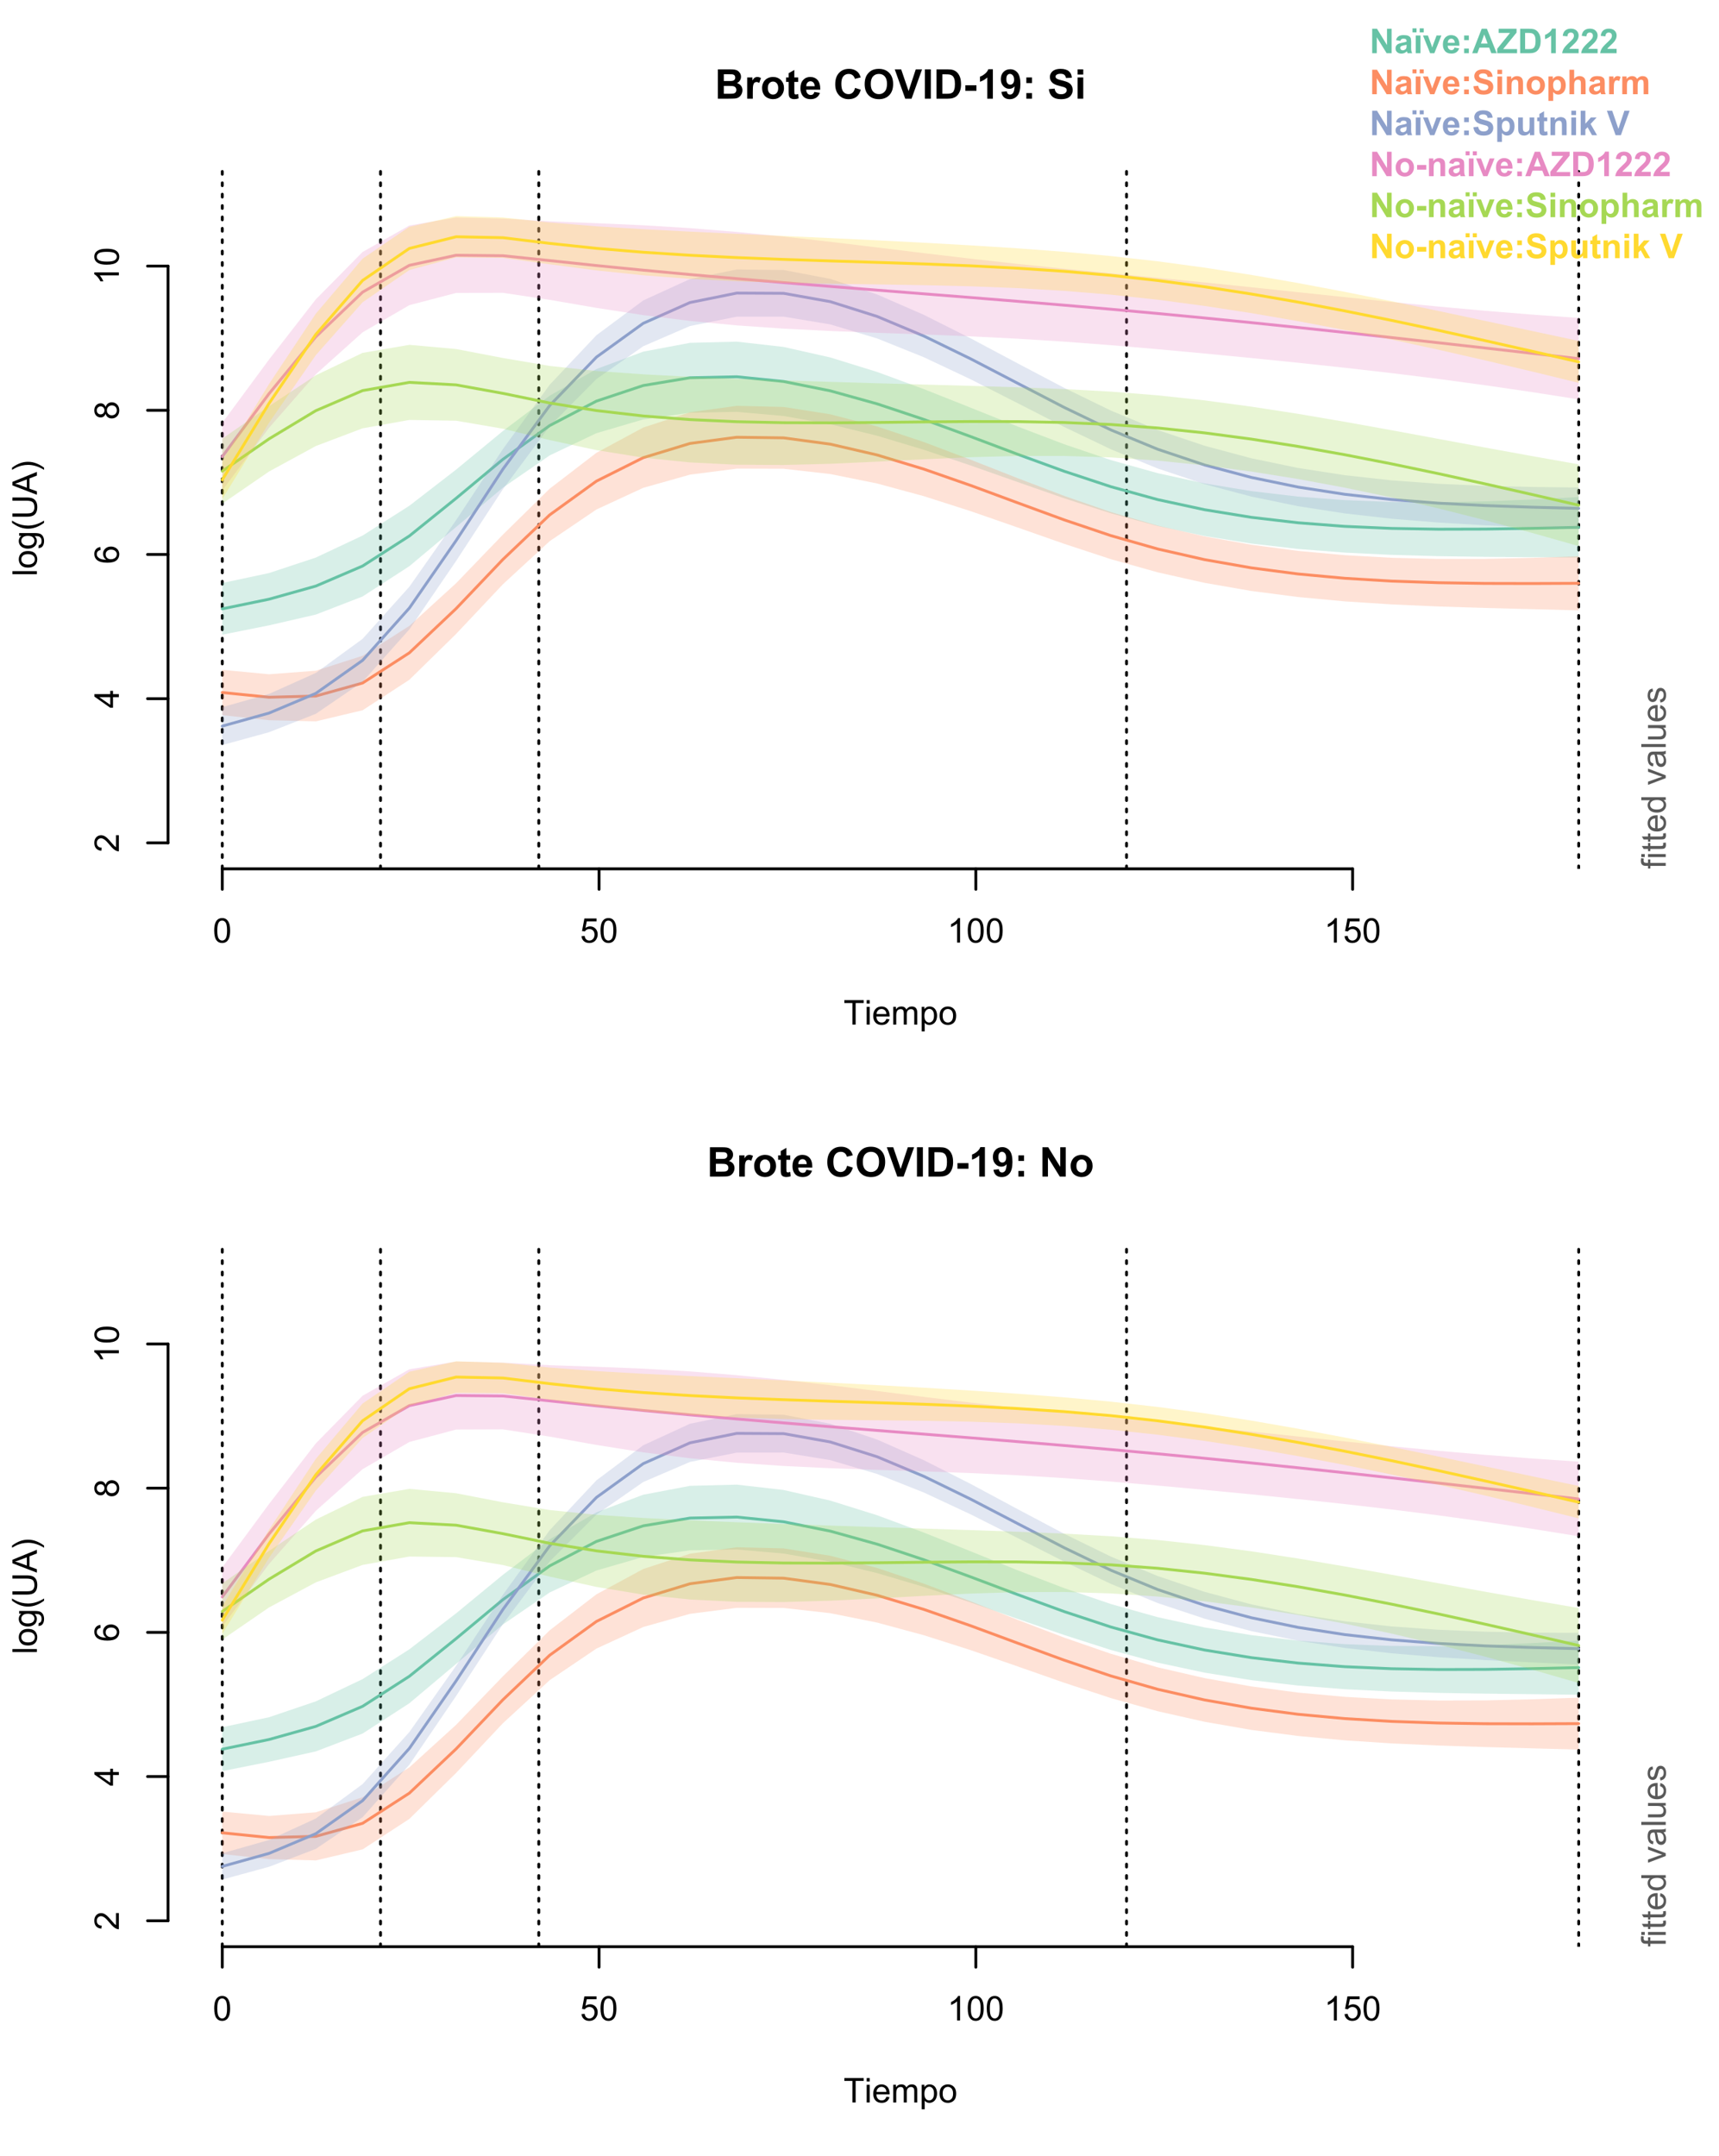 <?xml version="1.0" encoding="UTF-8"?>
<svg xmlns="http://www.w3.org/2000/svg" xmlns:xlink="http://www.w3.org/1999/xlink" width="453pt" height="568pt" viewBox="0 0 453 568" version="1.1">
<defs>
<g>
<symbol overflow="visible" id="glyph0-0">
<path style="stroke:none;" d="M 1.125 0 L 1.125 -5.625 L 5.625 -5.625 L 5.625 0 Z M 1.266 -0.141 L 5.484 -0.141 L 5.484 -5.484 L 1.266 -5.484 Z M 1.266 -0.141 "/>
</symbol>
<symbol overflow="visible" id="glyph0-1">
<path style="stroke:none;" d="M 0.375 -3.176 C 0.375 -3.938 0.453 -4.551 0.609 -5.016 C 0.766 -5.477 0.996 -5.832 1.305 -6.09 C 1.613 -6.34 2.004 -6.469 2.473 -6.469 C 2.816 -6.469 3.117 -6.398 3.383 -6.258 C 3.641 -6.117 3.855 -5.914 4.027 -5.656 C 4.195 -5.391 4.332 -5.074 4.43 -4.699 C 4.523 -4.324 4.57 -3.816 4.574 -3.176 C 4.57 -2.418 4.492 -1.805 4.34 -1.344 C 4.184 -0.875 3.953 -0.52 3.645 -0.27 C 3.332 -0.02 2.941 0.105 2.473 0.109 C 1.852 0.105 1.363 -0.113 1.012 -0.559 C 0.586 -1.09 0.375 -1.965 0.375 -3.176 Z M 1.188 -3.176 C 1.184 -2.117 1.309 -1.41 1.559 -1.062 C 1.805 -0.711 2.109 -0.539 2.473 -0.539 C 2.836 -0.539 3.141 -0.715 3.391 -1.066 C 3.637 -1.418 3.762 -2.121 3.762 -3.176 C 3.762 -4.238 3.637 -4.941 3.391 -5.289 C 3.141 -5.637 2.832 -5.812 2.465 -5.812 C 2.102 -5.812 1.812 -5.656 1.594 -5.352 C 1.32 -4.957 1.184 -4.234 1.188 -3.176 Z M 1.188 -3.176 "/>
</symbol>
<symbol overflow="visible" id="glyph0-2">
<path style="stroke:none;" d="M 0.375 -1.688 L 1.203 -1.758 C 1.262 -1.352 1.406 -1.047 1.633 -0.844 C 1.855 -0.641 2.125 -0.539 2.445 -0.539 C 2.82 -0.539 3.145 -0.68 3.41 -0.969 C 3.672 -1.254 3.801 -1.637 3.805 -2.113 C 3.801 -2.562 3.676 -2.918 3.426 -3.18 C 3.172 -3.441 2.84 -3.574 2.43 -3.574 C 2.172 -3.574 1.941 -3.516 1.738 -3.398 C 1.531 -3.281 1.371 -3.129 1.258 -2.949 L 0.516 -3.047 L 1.137 -6.355 L 4.344 -6.355 L 4.344 -5.598 L 1.77 -5.598 L 1.422 -3.867 C 1.809 -4.137 2.215 -4.27 2.641 -4.273 C 3.199 -4.27 3.672 -4.074 4.062 -3.688 C 4.445 -3.293 4.641 -2.793 4.645 -2.184 C 4.641 -1.598 4.473 -1.094 4.137 -0.672 C 3.723 -0.152 3.156 0.105 2.445 0.109 C 1.852 0.105 1.375 -0.055 1.008 -0.383 C 0.637 -0.707 0.426 -1.145 0.375 -1.688 Z M 0.375 -1.688 "/>
</symbol>
<symbol overflow="visible" id="glyph0-3">
<path style="stroke:none;" d="M 3.352 0 L 2.562 0 L 2.562 -5.039 C 2.367 -4.859 2.117 -4.676 1.812 -4.496 C 1.5 -4.309 1.223 -4.172 0.98 -4.086 L 0.98 -4.852 C 1.418 -5.059 1.805 -5.309 2.141 -5.605 C 2.469 -5.898 2.703 -6.188 2.844 -6.469 L 3.352 -6.469 Z M 3.352 0 "/>
</symbol>
<symbol overflow="visible" id="glyph0-4">
<path style="stroke:none;" d="M 2.332 0 L 2.332 -5.684 L 0.211 -5.684 L 0.211 -6.441 L 5.316 -6.441 L 5.316 -5.684 L 3.188 -5.684 L 3.188 0 Z M 2.332 0 "/>
</symbol>
<symbol overflow="visible" id="glyph0-5">
<path style="stroke:none;" d="M 0.598 -5.531 L 0.598 -6.441 L 1.391 -6.441 L 1.391 -5.531 Z M 0.598 0 L 0.598 -4.668 L 1.391 -4.668 L 1.391 0 Z M 0.598 0 "/>
</symbol>
<symbol overflow="visible" id="glyph0-6">
<path style="stroke:none;" d="M 3.789 -1.504 L 4.605 -1.402 C 4.477 -0.922 4.238 -0.551 3.891 -0.289 C 3.539 -0.023 3.094 0.105 2.555 0.105 C 1.871 0.105 1.328 -0.102 0.93 -0.523 C 0.527 -0.941 0.328 -1.531 0.328 -2.293 C 0.328 -3.074 0.527 -3.684 0.934 -4.121 C 1.336 -4.551 1.863 -4.77 2.508 -4.773 C 3.133 -4.77 3.641 -4.559 4.039 -4.137 C 4.43 -3.711 4.629 -3.113 4.633 -2.344 C 4.629 -2.297 4.629 -2.227 4.629 -2.133 L 1.148 -2.133 C 1.176 -1.617 1.32 -1.223 1.582 -0.953 C 1.84 -0.68 2.164 -0.543 2.559 -0.547 C 2.844 -0.543 3.09 -0.621 3.301 -0.773 C 3.504 -0.922 3.668 -1.164 3.789 -1.504 Z M 1.191 -2.781 L 3.797 -2.781 C 3.758 -3.172 3.656 -3.465 3.5 -3.664 C 3.242 -3.965 2.918 -4.117 2.52 -4.121 C 2.152 -4.117 1.844 -3.996 1.602 -3.754 C 1.352 -3.508 1.215 -3.184 1.191 -2.781 Z M 1.191 -2.781 "/>
</symbol>
<symbol overflow="visible" id="glyph0-7">
<path style="stroke:none;" d="M 0.594 0 L 0.594 -4.668 L 1.301 -4.668 L 1.301 -4.012 C 1.445 -4.238 1.637 -4.422 1.883 -4.562 C 2.125 -4.699 2.402 -4.77 2.715 -4.773 C 3.059 -4.77 3.344 -4.699 3.566 -4.559 C 3.785 -4.414 3.941 -4.211 4.035 -3.953 C 4.398 -4.496 4.879 -4.77 5.477 -4.773 C 5.938 -4.77 6.293 -4.641 6.543 -4.387 C 6.789 -4.129 6.914 -3.734 6.918 -3.203 L 6.918 0 L 6.129 0 L 6.129 -2.941 C 6.129 -3.254 6.102 -3.48 6.051 -3.621 C 6 -3.762 5.906 -3.871 5.773 -3.957 C 5.633 -4.039 5.477 -4.082 5.301 -4.086 C 4.969 -4.082 4.695 -3.973 4.48 -3.758 C 4.262 -3.539 4.152 -3.191 4.156 -2.711 L 4.156 0 L 3.367 0 L 3.367 -3.031 C 3.363 -3.379 3.297 -3.645 3.172 -3.82 C 3.039 -3.996 2.828 -4.082 2.539 -4.086 C 2.312 -4.082 2.109 -4.023 1.922 -3.91 C 1.734 -3.789 1.598 -3.617 1.512 -3.395 C 1.426 -3.168 1.383 -2.844 1.383 -2.422 L 1.383 0 Z M 0.594 0 "/>
</symbol>
<symbol overflow="visible" id="glyph0-8">
<path style="stroke:none;" d="M 0.594 1.789 L 0.594 -4.668 L 1.312 -4.668 L 1.312 -4.062 C 1.484 -4.297 1.676 -4.477 1.891 -4.594 C 2.102 -4.711 2.359 -4.77 2.668 -4.773 C 3.062 -4.77 3.414 -4.668 3.723 -4.465 C 4.023 -4.258 4.254 -3.965 4.41 -3.594 C 4.562 -3.219 4.641 -2.812 4.645 -2.367 C 4.641 -1.891 4.555 -1.461 4.387 -1.078 C 4.215 -0.695 3.965 -0.402 3.641 -0.199 C 3.312 0.004 2.969 0.105 2.609 0.105 C 2.344 0.105 2.109 0.051 1.898 -0.059 C 1.688 -0.168 1.516 -0.309 1.383 -0.484 L 1.383 1.789 Z M 1.309 -2.309 C 1.305 -1.707 1.426 -1.262 1.672 -0.977 C 1.914 -0.688 2.211 -0.543 2.559 -0.547 C 2.906 -0.543 3.207 -0.691 3.461 -0.992 C 3.707 -1.285 3.832 -1.746 3.836 -2.375 C 3.832 -2.965 3.711 -3.41 3.469 -3.707 C 3.223 -4 2.93 -4.148 2.594 -4.152 C 2.254 -4.148 1.953 -3.992 1.695 -3.68 C 1.434 -3.363 1.305 -2.906 1.309 -2.309 Z M 1.309 -2.309 "/>
</symbol>
<symbol overflow="visible" id="glyph0-9">
<path style="stroke:none;" d="M 0.297 -2.332 C 0.293 -3.195 0.535 -3.836 1.02 -4.254 C 1.418 -4.598 1.906 -4.77 2.488 -4.773 C 3.125 -4.77 3.648 -4.559 4.059 -4.141 C 4.465 -3.719 4.668 -3.137 4.672 -2.398 C 4.668 -1.797 4.578 -1.324 4.402 -0.98 C 4.219 -0.633 3.957 -0.367 3.613 -0.18 C 3.266 0.012 2.891 0.105 2.488 0.105 C 1.832 0.105 1.305 -0.102 0.902 -0.523 C 0.496 -0.938 0.293 -1.543 0.297 -2.332 Z M 1.113 -2.332 C 1.113 -1.734 1.242 -1.285 1.504 -0.992 C 1.762 -0.691 2.09 -0.543 2.488 -0.547 C 2.879 -0.543 3.207 -0.691 3.469 -0.992 C 3.727 -1.289 3.855 -1.746 3.859 -2.359 C 3.855 -2.934 3.723 -3.371 3.465 -3.672 C 3.199 -3.965 2.875 -4.113 2.488 -4.117 C 2.09 -4.113 1.762 -3.965 1.504 -3.672 C 1.242 -3.375 1.113 -2.93 1.113 -2.332 Z M 1.113 -2.332 "/>
</symbol>
<symbol overflow="visible" id="glyph1-0">
<path style="stroke:none;" d="M 0 -1.125 L -5.625 -1.125 L -5.625 -5.625 L 0 -5.625 Z M -0.141 -1.266 L -0.141 -5.484 L -5.484 -5.484 L -5.484 -1.266 Z M -0.141 -1.266 "/>
</symbol>
<symbol overflow="visible" id="glyph1-1">
<path style="stroke:none;" d="M -0.762 -4.531 L 0 -4.531 L 0 -0.273 C -0.188 -0.266 -0.371 -0.297 -0.551 -0.363 C -0.84 -0.473 -1.125 -0.645 -1.406 -0.883 C -1.688 -1.121 -2.012 -1.469 -2.383 -1.922 C -2.953 -2.617 -3.406 -3.09 -3.746 -3.34 C -4.078 -3.586 -4.398 -3.707 -4.699 -3.711 C -5.012 -3.707 -5.273 -3.594 -5.488 -3.371 C -5.703 -3.145 -5.812 -2.855 -5.812 -2.496 C -5.812 -2.113 -5.695 -1.809 -5.469 -1.582 C -5.238 -1.352 -4.926 -1.234 -4.523 -1.234 L -4.605 -0.422 C -5.211 -0.477 -5.672 -0.684 -5.992 -1.047 C -6.309 -1.41 -6.469 -1.898 -6.469 -2.516 C -6.469 -3.129 -6.297 -3.617 -5.953 -3.98 C -5.609 -4.34 -5.184 -4.523 -4.68 -4.523 C -4.418 -4.523 -4.164 -4.469 -3.918 -4.363 C -3.668 -4.258 -3.406 -4.082 -3.133 -3.84 C -2.855 -3.59 -2.477 -3.184 -2 -2.617 C -1.598 -2.141 -1.328 -1.836 -1.188 -1.703 C -1.043 -1.566 -0.902 -1.457 -0.762 -1.371 Z M -0.762 -4.531 "/>
</symbol>
<symbol overflow="visible" id="glyph1-2">
<path style="stroke:none;" d="M 0 -2.91 L -1.543 -2.91 L -1.543 -0.113 L -2.266 -0.113 L -6.441 -3.055 L -6.441 -3.699 L -2.266 -3.699 L -2.266 -4.57 L -1.543 -4.57 L -1.543 -3.699 L 0 -3.699 Z M -2.266 -2.91 L -5.172 -2.91 L -2.266 -0.891 Z M -2.266 -2.91 "/>
</symbol>
<symbol overflow="visible" id="glyph1-3">
<path style="stroke:none;" d="M -4.863 -4.477 L -4.805 -3.691 C -5.113 -3.621 -5.336 -3.52 -5.48 -3.395 C -5.703 -3.176 -5.816 -2.914 -5.82 -2.602 C -5.816 -2.348 -5.746 -2.125 -5.609 -1.938 C -5.422 -1.688 -5.156 -1.492 -4.812 -1.348 C -4.461 -1.203 -3.965 -1.129 -3.32 -1.125 C -3.609 -1.312 -3.824 -1.543 -3.969 -1.824 C -4.105 -2.098 -4.176 -2.387 -4.18 -2.691 C -4.176 -3.215 -3.984 -3.664 -3.598 -4.035 C -3.207 -4.406 -2.703 -4.594 -2.09 -4.594 C -1.684 -4.594 -1.309 -4.504 -0.965 -4.332 C -0.617 -4.152 -0.352 -3.914 -0.168 -3.613 C 0.016 -3.305 0.105 -2.957 0.109 -2.574 C 0.105 -1.91 -0.133 -1.375 -0.617 -0.961 C -1.098 -0.547 -1.898 -0.34 -3.016 -0.34 C -4.258 -0.34 -5.164 -0.566 -5.73 -1.027 C -6.223 -1.426 -6.469 -1.969 -6.469 -2.648 C -6.469 -3.156 -6.324 -3.57 -6.043 -3.895 C -5.754 -4.219 -5.363 -4.414 -4.863 -4.477 Z M -2.086 -1.25 C -1.812 -1.246 -1.551 -1.305 -1.305 -1.422 C -1.051 -1.535 -0.859 -1.695 -0.734 -1.906 C -0.602 -2.109 -0.539 -2.328 -0.539 -2.562 C -0.539 -2.891 -0.672 -3.18 -0.941 -3.422 C -1.211 -3.664 -1.578 -3.785 -2.043 -3.785 C -2.484 -3.785 -2.836 -3.664 -3.094 -3.426 C -3.352 -3.188 -3.48 -2.891 -3.48 -2.531 C -3.48 -2.172 -3.352 -1.867 -3.094 -1.621 C -2.836 -1.371 -2.5 -1.246 -2.086 -1.25 Z M -2.086 -1.25 "/>
</symbol>
<symbol overflow="visible" id="glyph1-4">
<path style="stroke:none;" d="M -3.492 -1.59 C -3.609 -1.258 -3.781 -1.016 -4.008 -0.859 C -4.23 -0.699 -4.496 -0.621 -4.809 -0.625 C -5.273 -0.621 -5.668 -0.789 -5.988 -1.129 C -6.309 -1.465 -6.469 -1.914 -6.469 -2.473 C -6.469 -3.035 -6.305 -3.488 -5.977 -3.832 C -5.648 -4.176 -5.25 -4.348 -4.785 -4.348 C -4.484 -4.348 -4.223 -4.266 -4.004 -4.109 C -3.777 -3.949 -3.609 -3.715 -3.492 -3.398 C -3.363 -3.793 -3.152 -4.094 -2.867 -4.301 C -2.578 -4.504 -2.238 -4.605 -1.84 -4.609 C -1.289 -4.605 -0.824 -4.41 -0.453 -4.023 C -0.078 -3.633 0.105 -3.121 0.109 -2.488 C 0.105 -1.852 -0.078 -1.34 -0.453 -0.949 C -0.828 -0.559 -1.301 -0.363 -1.863 -0.363 C -2.281 -0.363 -2.629 -0.469 -2.914 -0.684 C -3.195 -0.895 -3.391 -1.195 -3.492 -1.59 Z M -4.836 -1.434 C -4.523 -1.43 -4.273 -1.527 -4.086 -1.727 C -3.891 -1.922 -3.797 -2.176 -3.797 -2.492 C -3.797 -2.793 -3.891 -3.043 -4.082 -3.242 C -4.273 -3.434 -4.508 -3.531 -4.789 -3.535 C -5.078 -3.531 -5.324 -3.43 -5.523 -3.23 C -5.719 -3.027 -5.816 -2.781 -5.82 -2.484 C -5.816 -2.18 -5.719 -1.926 -5.527 -1.73 C -5.332 -1.527 -5.102 -1.43 -4.836 -1.434 Z M -1.859 -1.18 C -1.629 -1.176 -1.41 -1.23 -1.203 -1.34 C -0.988 -1.445 -0.824 -1.605 -0.711 -1.816 C -0.594 -2.027 -0.539 -2.254 -0.539 -2.496 C -0.539 -2.871 -0.66 -3.18 -0.902 -3.43 C -1.145 -3.672 -1.453 -3.797 -1.832 -3.801 C -2.211 -3.797 -2.527 -3.668 -2.777 -3.418 C -3.027 -3.16 -3.152 -2.844 -3.152 -2.469 C -3.152 -2.094 -3.027 -1.785 -2.781 -1.543 C -2.535 -1.297 -2.227 -1.176 -1.859 -1.18 Z M -1.859 -1.18 "/>
</symbol>
<symbol overflow="visible" id="glyph1-5">
<path style="stroke:none;" d="M 0 -3.352 L 0 -2.562 L -5.039 -2.562 C -4.859 -2.367 -4.676 -2.117 -4.496 -1.812 C -4.309 -1.5 -4.172 -1.223 -4.086 -0.98 L -4.852 -0.98 C -5.059 -1.418 -5.309 -1.805 -5.605 -2.141 C -5.898 -2.469 -6.188 -2.703 -6.469 -2.844 L -6.469 -3.352 Z M 0 -3.352 "/>
</symbol>
<symbol overflow="visible" id="glyph1-6">
<path style="stroke:none;" d="M -3.176 -0.375 C -3.938 -0.375 -4.551 -0.453 -5.016 -0.609 C -5.477 -0.766 -5.832 -0.996 -6.09 -1.305 C -6.34 -1.613 -6.469 -2.004 -6.469 -2.473 C -6.469 -2.816 -6.398 -3.117 -6.258 -3.383 C -6.117 -3.641 -5.914 -3.855 -5.656 -4.027 C -5.391 -4.195 -5.074 -4.332 -4.699 -4.43 C -4.324 -4.523 -3.816 -4.57 -3.176 -4.574 C -2.418 -4.57 -1.805 -4.492 -1.344 -4.34 C -0.875 -4.184 -0.52 -3.953 -0.27 -3.645 C -0.02 -3.332 0.105 -2.941 0.109 -2.473 C 0.105 -1.852 -0.113 -1.363 -0.559 -1.012 C -1.09 -0.586 -1.965 -0.375 -3.176 -0.375 Z M -3.176 -1.188 C -2.117 -1.184 -1.41 -1.309 -1.062 -1.559 C -0.711 -1.805 -0.539 -2.109 -0.539 -2.473 C -0.539 -2.836 -0.715 -3.141 -1.066 -3.391 C -1.418 -3.637 -2.121 -3.762 -3.176 -3.762 C -4.238 -3.762 -4.941 -3.637 -5.289 -3.391 C -5.637 -3.141 -5.812 -2.832 -5.812 -2.465 C -5.812 -2.102 -5.656 -1.812 -5.352 -1.594 C -4.957 -1.32 -4.234 -1.184 -3.176 -1.188 Z M -3.176 -1.188 "/>
</symbol>
<symbol overflow="visible" id="glyph1-7">
<path style="stroke:none;" d="M 0 -0.574 L -6.441 -0.574 L -6.441 -1.367 L 0 -1.367 Z M 0 -0.574 "/>
</symbol>
<symbol overflow="visible" id="glyph1-8">
<path style="stroke:none;" d="M -2.332 -0.301 C -3.195 -0.297 -3.836 -0.539 -4.254 -1.02 C -4.598 -1.418 -4.77 -1.906 -4.773 -2.488 C -4.77 -3.125 -4.559 -3.648 -4.141 -4.059 C -3.719 -4.465 -3.137 -4.668 -2.398 -4.672 C -1.797 -4.668 -1.324 -4.578 -0.98 -4.402 C -0.633 -4.219 -0.367 -3.957 -0.18 -3.613 C 0.012 -3.266 0.105 -2.891 0.105 -2.488 C 0.105 -1.832 -0.102 -1.305 -0.523 -0.902 C -0.938 -0.5 -1.543 -0.297 -2.332 -0.301 Z M -2.332 -1.113 C -1.734 -1.113 -1.285 -1.242 -0.988 -1.504 C -0.688 -1.762 -0.539 -2.09 -0.543 -2.488 C -0.539 -2.879 -0.688 -3.207 -0.992 -3.469 C -1.289 -3.727 -1.746 -3.855 -2.359 -3.859 C -2.934 -3.855 -3.371 -3.723 -3.672 -3.465 C -3.965 -3.199 -4.113 -2.875 -4.117 -2.488 C -4.113 -2.09 -3.965 -1.762 -3.672 -1.504 C -3.375 -1.242 -2.93 -1.113 -2.332 -1.113 Z M -2.332 -1.113 "/>
</symbol>
<symbol overflow="visible" id="glyph1-9">
<path style="stroke:none;" d="M 0.387 -0.449 L 0.5 -1.219 C 0.734 -1.25 0.91 -1.336 1.02 -1.484 C 1.164 -1.68 1.234 -1.949 1.238 -2.289 C 1.234 -2.652 1.164 -2.934 1.02 -3.137 C 0.871 -3.332 0.664 -3.469 0.406 -3.543 C 0.242 -3.578 -0.094 -3.598 -0.609 -3.598 C -0.203 -3.254 0 -2.824 0 -2.309 C 0 -1.664 -0.23 -1.164 -0.695 -0.816 C -1.156 -0.461 -1.711 -0.285 -2.359 -0.289 C -2.801 -0.285 -3.211 -0.367 -3.59 -0.531 C -3.965 -0.691 -4.258 -0.926 -4.465 -1.23 C -4.668 -1.535 -4.77 -1.895 -4.773 -2.312 C -4.77 -2.859 -4.547 -3.312 -4.105 -3.676 L -4.668 -3.676 L -4.668 -4.402 L -0.633 -4.402 C 0.094 -4.398 0.605 -4.324 0.91 -4.18 C 1.211 -4.031 1.453 -3.797 1.629 -3.477 C 1.805 -3.152 1.891 -2.758 1.895 -2.293 C 1.891 -1.73 1.766 -1.281 1.516 -0.941 C 1.262 -0.598 0.887 -0.434 0.387 -0.449 Z M -2.418 -1.102 C -1.805 -1.102 -1.359 -1.223 -1.078 -1.465 C -0.797 -1.707 -0.656 -2.012 -0.656 -2.383 C -0.656 -2.742 -0.793 -3.047 -1.074 -3.293 C -1.348 -3.539 -1.789 -3.66 -2.391 -3.664 C -2.961 -3.66 -3.391 -3.535 -3.68 -3.285 C -3.969 -3.031 -4.113 -2.727 -4.117 -2.367 C -4.113 -2.016 -3.969 -1.715 -3.688 -1.469 C -3.398 -1.223 -2.977 -1.102 -2.418 -1.102 Z M -2.418 -1.102 "/>
</symbol>
<symbol overflow="visible" id="glyph1-10">
<path style="stroke:none;" d="M 1.895 -2.105 C 1.34 -1.664 0.699 -1.297 -0.039 -0.996 C -0.777 -0.695 -1.543 -0.543 -2.332 -0.547 C -3.027 -0.543 -3.695 -0.656 -4.336 -0.883 C -5.078 -1.145 -5.816 -1.551 -6.551 -2.105 L -6.551 -2.672 C -5.941 -2.316 -5.504 -2.082 -5.246 -1.969 C -4.84 -1.789 -4.418 -1.648 -3.98 -1.547 C -3.43 -1.422 -2.879 -1.359 -2.328 -1.359 C -0.914 -1.359 0.488 -1.797 1.895 -2.672 Z M 1.895 -2.105 "/>
</symbol>
<symbol overflow="visible" id="glyph1-11">
<path style="stroke:none;" d="M -6.441 -4.922 L -6.441 -5.773 L -2.719 -5.773 C -2.07 -5.77 -1.555 -5.699 -1.176 -5.555 C -0.793 -5.406 -0.484 -5.141 -0.246 -4.762 C -0.012 -4.375 0.105 -3.875 0.109 -3.258 C 0.105 -2.652 0.004 -2.156 -0.203 -1.773 C -0.41 -1.387 -0.711 -1.113 -1.105 -0.953 C -1.496 -0.785 -2.035 -0.703 -2.719 -0.707 L -6.441 -0.707 L -6.441 -1.559 L -2.727 -1.559 C -2.164 -1.559 -1.754 -1.609 -1.488 -1.715 C -1.223 -1.816 -1.016 -1.996 -0.875 -2.25 C -0.727 -2.504 -0.656 -2.812 -0.66 -3.18 C -0.656 -3.805 -0.797 -4.25 -1.086 -4.52 C -1.367 -4.785 -1.914 -4.922 -2.723 -4.922 Z M -6.441 -4.922 "/>
</symbol>
<symbol overflow="visible" id="glyph1-12">
<path style="stroke:none;" d="M 0 0.012 L -6.441 -2.461 L -6.441 -3.379 L 0 -6.016 L 0 -5.047 L -1.949 -4.293 L -1.953 -1.602 L 0 -0.891 Z M -2.645 -1.848 L -2.645 -4.031 L -4.43 -3.359 C -4.969 -3.148 -5.414 -2.996 -5.766 -2.902 C -5.352 -2.816 -4.941 -2.703 -4.535 -2.555 Z M -2.645 -1.848 "/>
</symbol>
<symbol overflow="visible" id="glyph1-13">
<path style="stroke:none;" d="M 1.895 -1.113 L 1.895 -0.543 C 0.488 -1.418 -0.914 -1.855 -2.328 -1.859 C -2.875 -1.855 -3.422 -1.793 -3.969 -1.672 C -4.406 -1.566 -4.828 -1.43 -5.234 -1.254 C -5.492 -1.137 -5.934 -0.898 -6.551 -0.547 L -6.551 -1.113 C -5.816 -1.66 -5.078 -2.066 -4.336 -2.332 C -3.695 -2.559 -3.027 -2.672 -2.332 -2.672 C -1.543 -2.672 -0.777 -2.52 -0.039 -2.215 C 0.699 -1.91 1.34 -1.543 1.895 -1.113 Z M 1.895 -1.113 "/>
</symbol>
<symbol overflow="visible" id="glyph1-14">
<path style="stroke:none;" d="M 0 -0.781 L -4.051 -0.781 L -4.051 -0.082 L -4.668 -0.082 L -4.668 -0.781 L -5.164 -0.781 C -5.473 -0.777 -5.707 -0.809 -5.863 -0.867 C -6.066 -0.941 -6.23 -1.074 -6.359 -1.266 C -6.484 -1.457 -6.551 -1.727 -6.551 -2.074 C -6.551 -2.297 -6.523 -2.543 -6.473 -2.812 L -5.781 -2.695 C -5.809 -2.531 -5.824 -2.375 -5.828 -2.227 C -5.824 -1.984 -5.773 -1.812 -5.672 -1.719 C -5.57 -1.617 -5.379 -1.57 -5.098 -1.57 L -4.668 -1.57 L -4.668 -2.48 L -4.051 -2.48 L -4.051 -1.57 L 0 -1.57 Z M 0 -0.781 "/>
</symbol>
<symbol overflow="visible" id="glyph1-15">
<path style="stroke:none;" d="M -5.531 -0.598 L -6.441 -0.598 L -6.441 -1.391 L -5.531 -1.391 Z M 0 -0.598 L -4.668 -0.598 L -4.668 -1.391 L 0 -1.391 Z M 0 -0.598 "/>
</symbol>
<symbol overflow="visible" id="glyph1-16">
<path style="stroke:none;" d="M -0.707 -2.32 L -0.008 -2.434 C 0.039 -2.207 0.059 -2.008 0.062 -1.836 C 0.059 -1.547 0.016 -1.324 -0.074 -1.168 C -0.164 -1.004 -0.285 -0.895 -0.434 -0.832 C -0.582 -0.77 -0.891 -0.738 -1.367 -0.738 L -4.051 -0.738 L -4.051 -0.16 L -4.668 -0.16 L -4.668 -0.738 L -5.824 -0.738 L -6.297 -1.523 L -4.668 -1.523 L -4.668 -2.32 L -4.051 -2.32 L -4.051 -1.523 L -1.324 -1.523 C -1.098 -1.523 -0.949 -1.535 -0.887 -1.566 C -0.816 -1.59 -0.766 -1.637 -0.73 -1.703 C -0.691 -1.762 -0.672 -1.852 -0.676 -1.973 C -0.672 -2.059 -0.684 -2.176 -0.707 -2.32 Z M -0.707 -2.32 "/>
</symbol>
<symbol overflow="visible" id="glyph1-17">
<path style="stroke:none;" d="M -1.504 -3.789 L -1.402 -4.605 C -0.918 -4.477 -0.547 -4.238 -0.289 -3.891 C -0.023 -3.539 0.105 -3.094 0.105 -2.555 C 0.105 -1.871 -0.102 -1.328 -0.523 -0.93 C -0.941 -0.527 -1.531 -0.328 -2.293 -0.328 C -3.074 -0.328 -3.684 -0.527 -4.121 -0.934 C -4.551 -1.336 -4.77 -1.863 -4.773 -2.508 C -4.77 -3.133 -4.555 -3.641 -4.133 -4.039 C -3.703 -4.43 -3.109 -4.629 -2.344 -4.633 C -2.297 -4.629 -2.227 -4.629 -2.133 -4.629 L -2.133 -1.148 C -1.617 -1.176 -1.223 -1.32 -0.953 -1.582 C -0.676 -1.84 -0.539 -2.164 -0.543 -2.559 C -0.539 -2.844 -0.613 -3.09 -0.77 -3.301 C -0.918 -3.504 -1.164 -3.668 -1.504 -3.789 Z M -2.781 -1.191 L -2.781 -3.797 C -3.172 -3.758 -3.465 -3.656 -3.664 -3.5 C -3.965 -3.242 -4.117 -2.918 -4.121 -2.52 C -4.117 -2.152 -3.996 -1.844 -3.754 -1.602 C -3.508 -1.352 -3.184 -1.215 -2.781 -1.191 Z M -2.781 -1.191 "/>
</symbol>
<symbol overflow="visible" id="glyph1-18">
<path style="stroke:none;" d="M 0 -3.621 L -0.59 -3.621 C -0.125 -3.324 0.105 -2.887 0.105 -2.316 C 0.105 -1.941 0.004 -1.602 -0.199 -1.289 C -0.402 -0.977 -0.688 -0.734 -1.059 -0.562 C -1.426 -0.391 -1.848 -0.305 -2.328 -0.309 C -2.789 -0.305 -3.211 -0.383 -3.594 -0.539 C -3.969 -0.695 -4.262 -0.926 -4.469 -1.238 C -4.668 -1.547 -4.77 -1.895 -4.773 -2.281 C -4.77 -2.559 -4.711 -2.809 -4.594 -3.031 C -4.477 -3.25 -4.32 -3.43 -4.133 -3.57 L -6.441 -3.57 L -6.441 -4.355 L 0 -4.355 Z M -2.328 -1.121 C -1.727 -1.117 -1.281 -1.242 -0.988 -1.496 C -0.688 -1.746 -0.539 -2.047 -0.543 -2.391 C -0.539 -2.734 -0.68 -3.027 -0.969 -3.27 C -1.25 -3.512 -1.684 -3.633 -2.262 -3.633 C -2.902 -3.633 -3.371 -3.508 -3.668 -3.262 C -3.965 -3.016 -4.113 -2.715 -4.117 -2.355 C -4.113 -2.004 -3.969 -1.707 -3.688 -1.473 C -3.398 -1.234 -2.945 -1.117 -2.328 -1.121 Z M -2.328 -1.121 "/>
</symbol>
<symbol overflow="visible" id="glyph1-19">
<path style="stroke:none;" d=""/>
</symbol>
<symbol overflow="visible" id="glyph1-20">
<path style="stroke:none;" d="M 0 -1.891 L -4.668 -0.113 L -4.668 -0.949 L -1.871 -1.953 C -1.566 -2.055 -1.254 -2.156 -0.93 -2.25 C -1.176 -2.32 -1.473 -2.418 -1.82 -2.543 L -4.668 -3.582 L -4.668 -4.395 L 0 -2.629 Z M 0 -1.891 "/>
</symbol>
<symbol overflow="visible" id="glyph1-21">
<path style="stroke:none;" d="M -0.574 -3.641 C -0.324 -3.344 -0.148 -3.062 -0.047 -2.793 C 0.055 -2.52 0.105 -2.23 0.105 -1.922 C 0.105 -1.406 -0.02 -1.012 -0.27 -0.738 C -0.52 -0.461 -0.84 -0.32 -1.23 -0.324 C -1.457 -0.32 -1.664 -0.375 -1.855 -0.48 C -2.043 -0.582 -2.195 -0.719 -2.312 -0.891 C -2.426 -1.059 -2.512 -1.246 -2.57 -1.461 C -2.609 -1.609 -2.648 -1.844 -2.688 -2.164 C -2.762 -2.797 -2.852 -3.27 -2.961 -3.574 C -3.066 -3.574 -3.137 -3.574 -3.168 -3.578 C -3.488 -3.574 -3.715 -3.5 -3.852 -3.352 C -4.023 -3.148 -4.113 -2.848 -4.117 -2.453 C -4.113 -2.078 -4.047 -1.805 -3.922 -1.629 C -3.789 -1.449 -3.559 -1.316 -3.23 -1.234 L -3.336 -0.461 C -3.664 -0.527 -3.934 -0.645 -4.137 -0.809 C -4.34 -0.969 -4.496 -1.199 -4.605 -1.508 C -4.715 -1.809 -4.77 -2.164 -4.773 -2.566 C -4.77 -2.965 -4.723 -3.285 -4.633 -3.535 C -4.535 -3.781 -4.418 -3.965 -4.277 -4.086 C -4.137 -4.199 -3.957 -4.281 -3.738 -4.332 C -3.605 -4.355 -3.363 -4.371 -3.012 -4.371 L -1.957 -4.371 C -1.219 -4.371 -0.75 -4.387 -0.559 -4.422 C -0.363 -4.453 -0.18 -4.52 0 -4.625 L 0 -3.797 C -0.164 -3.711 -0.355 -3.656 -0.574 -3.641 Z M -2.344 -3.574 C -2.227 -3.285 -2.125 -2.852 -2.043 -2.281 C -1.992 -1.953 -1.938 -1.723 -1.883 -1.59 C -1.82 -1.453 -1.738 -1.352 -1.629 -1.277 C -1.516 -1.203 -1.391 -1.164 -1.254 -1.168 C -1.043 -1.164 -0.867 -1.246 -0.727 -1.406 C -0.586 -1.566 -0.516 -1.801 -0.516 -2.109 C -0.516 -2.414 -0.582 -2.684 -0.715 -2.922 C -0.848 -3.156 -1.027 -3.332 -1.262 -3.445 C -1.434 -3.531 -1.699 -3.574 -2.051 -3.574 Z M -2.344 -3.574 "/>
</symbol>
<symbol overflow="visible" id="glyph1-22">
<path style="stroke:none;" d="M 0 -3.652 L -0.684 -3.652 C -0.156 -3.285 0.105 -2.793 0.105 -2.172 C 0.105 -1.895 0.055 -1.637 -0.051 -1.398 C -0.156 -1.16 -0.289 -0.984 -0.449 -0.867 C -0.609 -0.75 -0.805 -0.668 -1.039 -0.625 C -1.188 -0.59 -1.434 -0.574 -1.773 -0.574 L -4.668 -0.574 L -4.668 -1.367 L -2.078 -1.367 C -1.664 -1.363 -1.387 -1.379 -1.242 -1.414 C -1.031 -1.461 -0.867 -1.566 -0.75 -1.73 C -0.633 -1.887 -0.574 -2.086 -0.574 -2.328 C -0.574 -2.562 -0.633 -2.785 -0.758 -2.996 C -0.875 -3.199 -1.043 -3.348 -1.254 -3.438 C -1.465 -3.523 -1.77 -3.566 -2.168 -3.57 L -4.668 -3.57 L -4.668 -4.359 L 0 -4.359 Z M 0 -3.652 "/>
</symbol>
<symbol overflow="visible" id="glyph1-23">
<path style="stroke:none;" d="M -1.395 -0.277 L -1.516 -1.059 C -1.199 -1.102 -0.957 -1.223 -0.793 -1.426 C -0.621 -1.621 -0.539 -1.902 -0.543 -2.266 C -0.539 -2.629 -0.613 -2.898 -0.766 -3.074 C -0.91 -3.25 -1.086 -3.34 -1.289 -3.34 C -1.465 -3.34 -1.605 -3.262 -1.711 -3.105 C -1.781 -2.996 -1.867 -2.727 -1.977 -2.297 C -2.117 -1.719 -2.246 -1.316 -2.355 -1.094 C -2.465 -0.867 -2.613 -0.695 -2.801 -0.582 C -2.988 -0.465 -3.195 -0.41 -3.43 -0.41 C -3.633 -0.41 -3.824 -0.457 -4.004 -0.551 C -4.18 -0.645 -4.328 -0.773 -4.445 -0.941 C -4.535 -1.062 -4.613 -1.23 -4.676 -1.441 C -4.738 -1.652 -4.77 -1.879 -4.773 -2.129 C -4.77 -2.488 -4.715 -2.809 -4.613 -3.09 C -4.504 -3.363 -4.363 -3.57 -4.184 -3.703 C -4.004 -3.836 -3.762 -3.926 -3.461 -3.977 L -3.359 -3.203 C -3.594 -3.168 -3.781 -3.066 -3.918 -2.898 C -4.051 -2.727 -4.117 -2.488 -4.121 -2.184 C -4.117 -1.82 -4.059 -1.562 -3.941 -1.406 C -3.82 -1.25 -3.68 -1.172 -3.52 -1.172 C -3.414 -1.172 -3.32 -1.203 -3.242 -1.27 C -3.156 -1.332 -3.086 -1.434 -3.031 -1.574 C -3 -1.648 -2.934 -1.883 -2.828 -2.273 C -2.676 -2.828 -2.555 -3.215 -2.461 -3.441 C -2.367 -3.66 -2.227 -3.836 -2.047 -3.961 C -1.859 -4.086 -1.637 -4.148 -1.371 -4.152 C -1.105 -4.148 -0.855 -4.07 -0.625 -3.922 C -0.391 -3.766 -0.211 -3.543 -0.086 -3.254 C 0.043 -2.961 0.105 -2.637 0.105 -2.273 C 0.105 -1.664 -0.02 -1.199 -0.27 -0.887 C -0.52 -0.566 -0.895 -0.363 -1.395 -0.277 Z M -1.395 -0.277 "/>
</symbol>
<symbol overflow="visible" id="glyph2-0">
<path style="stroke:none;" d="M 1.352 0 L 1.352 -6.75 L 6.75 -6.75 L 6.75 0 Z M 1.52 -0.168 L 6.582 -0.168 L 6.582 -6.582 L 1.52 -6.582 Z M 1.52 -0.168 "/>
</symbol>
<symbol overflow="visible" id="glyph2-1">
<path style="stroke:none;" d="M 0.789 -7.73 L 3.883 -7.73 C 4.488 -7.727 4.941 -7.703 5.246 -7.652 C 5.543 -7.602 5.812 -7.496 6.055 -7.336 C 6.289 -7.172 6.488 -6.953 6.648 -6.688 C 6.805 -6.414 6.883 -6.113 6.887 -5.785 C 6.883 -5.418 6.785 -5.086 6.594 -4.789 C 6.395 -4.484 6.133 -4.258 5.801 -4.109 C 6.27 -3.969 6.629 -3.734 6.887 -3.406 C 7.137 -3.07 7.266 -2.684 7.266 -2.242 C 7.266 -1.887 7.184 -1.543 7.02 -1.215 C 6.855 -0.879 6.633 -0.613 6.352 -0.418 C 6.066 -0.215 5.715 -0.094 5.305 -0.051 C 5.039 -0.023 4.414 -0.008 3.422 0 L 0.789 0 Z M 2.352 -6.445 L 2.352 -4.656 L 3.375 -4.656 C 3.984 -4.652 4.359 -4.66 4.508 -4.684 C 4.773 -4.711 4.984 -4.805 5.137 -4.957 C 5.289 -5.109 5.367 -5.309 5.367 -5.562 C 5.367 -5.797 5.301 -5.992 5.168 -6.145 C 5.035 -6.293 4.84 -6.383 4.582 -6.418 C 4.426 -6.434 3.98 -6.445 3.25 -6.445 Z M 2.352 -3.371 L 2.352 -1.301 L 3.797 -1.301 C 4.359 -1.301 4.715 -1.316 4.867 -1.352 C 5.098 -1.391 5.285 -1.492 5.434 -1.656 C 5.574 -1.816 5.648 -2.035 5.652 -2.316 C 5.648 -2.543 5.594 -2.742 5.484 -2.906 C 5.371 -3.066 5.207 -3.184 4.996 -3.258 C 4.781 -3.332 4.32 -3.367 3.613 -3.371 Z M 2.352 -3.371 "/>
</symbol>
<symbol overflow="visible" id="glyph2-2">
<path style="stroke:none;" d="M 2.195 0 L 0.711 0 L 0.711 -5.602 L 2.09 -5.602 L 2.09 -4.805 C 2.32 -5.18 2.531 -5.426 2.723 -5.547 C 2.906 -5.664 3.121 -5.723 3.363 -5.727 C 3.699 -5.723 4.023 -5.633 4.34 -5.449 L 3.883 -4.156 C 3.629 -4.312 3.395 -4.395 3.184 -4.398 C 2.973 -4.395 2.797 -4.336 2.656 -4.227 C 2.508 -4.109 2.395 -3.902 2.316 -3.605 C 2.23 -3.305 2.191 -2.68 2.195 -1.73 Z M 2.195 0 "/>
</symbol>
<symbol overflow="visible" id="glyph2-3">
<path style="stroke:none;" d="M 0.434 -2.879 C 0.434 -3.367 0.555 -3.844 0.797 -4.309 C 1.039 -4.766 1.383 -5.117 1.828 -5.363 C 2.273 -5.602 2.77 -5.723 3.316 -5.727 C 4.16 -5.723 4.852 -5.449 5.398 -4.902 C 5.938 -4.352 6.211 -3.656 6.211 -2.816 C 6.211 -1.969 5.938 -1.266 5.391 -0.711 C 4.844 -0.152 4.156 0.121 3.328 0.125 C 2.812 0.121 2.32 0.008 1.859 -0.223 C 1.391 -0.453 1.039 -0.793 0.797 -1.242 C 0.555 -1.688 0.434 -2.23 0.434 -2.879 Z M 1.949 -2.801 C 1.945 -2.246 2.078 -1.82 2.344 -1.523 C 2.609 -1.227 2.934 -1.078 3.32 -1.082 C 3.707 -1.078 4.031 -1.227 4.293 -1.523 C 4.555 -1.82 4.688 -2.25 4.688 -2.812 C 4.688 -3.359 4.555 -3.777 4.293 -4.074 C 4.031 -4.367 3.707 -4.516 3.32 -4.52 C 2.934 -4.516 2.609 -4.367 2.344 -4.074 C 2.078 -3.777 1.945 -3.355 1.949 -2.801 Z M 1.949 -2.801 "/>
</symbol>
<symbol overflow="visible" id="glyph2-4">
<path style="stroke:none;" d="M 3.344 -5.602 L 3.344 -4.418 L 2.332 -4.418 L 2.332 -2.164 C 2.332 -1.703 2.34 -1.438 2.359 -1.363 C 2.379 -1.285 2.422 -1.223 2.492 -1.176 C 2.555 -1.125 2.641 -1.102 2.742 -1.102 C 2.879 -1.102 3.078 -1.148 3.34 -1.246 L 3.465 -0.094 C 3.117 0.051 2.727 0.121 2.293 0.125 C 2.023 0.121 1.785 0.082 1.57 -0.008 C 1.355 -0.094 1.195 -0.211 1.098 -0.355 C 0.996 -0.496 0.93 -0.688 0.891 -0.934 C 0.859 -1.102 0.844 -1.449 0.844 -1.977 L 0.844 -4.418 L 0.164 -4.418 L 0.164 -5.602 L 0.844 -5.602 L 0.844 -6.715 L 2.332 -7.578 L 2.332 -5.602 Z M 3.344 -5.602 "/>
</symbol>
<symbol overflow="visible" id="glyph2-5">
<path style="stroke:none;" d="M 4.02 -1.781 L 5.496 -1.535 C 5.305 -0.992 5.004 -0.578 4.594 -0.297 C 4.184 -0.016 3.672 0.121 3.059 0.125 C 2.082 0.121 1.359 -0.191 0.895 -0.828 C 0.523 -1.336 0.34 -1.98 0.344 -2.758 C 0.34 -3.684 0.582 -4.41 1.07 -4.938 C 1.551 -5.461 2.164 -5.723 2.91 -5.727 C 3.742 -5.723 4.398 -5.449 4.883 -4.902 C 5.359 -4.352 5.59 -3.508 5.574 -2.371 L 1.863 -2.371 C 1.871 -1.93 1.988 -1.59 2.219 -1.348 C 2.445 -1.102 2.73 -0.977 3.074 -0.98 C 3.305 -0.977 3.5 -1.039 3.66 -1.168 C 3.816 -1.293 3.938 -1.5 4.02 -1.781 Z M 4.102 -3.281 C 4.09 -3.707 3.977 -4.031 3.77 -4.258 C 3.555 -4.48 3.301 -4.594 3 -4.594 C 2.676 -4.594 2.406 -4.473 2.199 -4.238 C 1.984 -4 1.883 -3.684 1.887 -3.281 Z M 4.102 -3.281 "/>
</symbol>
<symbol overflow="visible" id="glyph2-6">
<path style="stroke:none;" d=""/>
</symbol>
<symbol overflow="visible" id="glyph2-7">
<path style="stroke:none;" d="M 5.73 -2.844 L 7.246 -2.363 C 7.012 -1.516 6.625 -0.891 6.086 -0.48 C 5.543 -0.074 4.859 0.129 4.035 0.133 C 3.008 0.129 2.164 -0.219 1.504 -0.918 C 0.84 -1.617 0.508 -2.578 0.512 -3.797 C 0.508 -5.082 0.84 -6.078 1.508 -6.793 C 2.168 -7.504 3.043 -7.863 4.129 -7.863 C 5.07 -7.863 5.84 -7.582 6.434 -7.023 C 6.785 -6.691 7.047 -6.219 7.223 -5.602 L 5.68 -5.23 C 5.586 -5.629 5.395 -5.945 5.105 -6.18 C 4.812 -6.41 4.461 -6.527 4.051 -6.527 C 3.473 -6.527 3.008 -6.32 2.656 -5.91 C 2.297 -5.496 2.121 -4.832 2.121 -3.914 C 2.121 -2.934 2.297 -2.234 2.648 -1.824 C 3 -1.406 3.457 -1.199 4.02 -1.203 C 4.434 -1.199 4.789 -1.332 5.086 -1.598 C 5.383 -1.859 5.598 -2.273 5.73 -2.844 Z M 5.73 -2.844 "/>
</symbol>
<symbol overflow="visible" id="glyph2-8">
<path style="stroke:none;" d="M 0.469 -3.816 C 0.469 -4.602 0.586 -5.266 0.824 -5.801 C 0.996 -6.191 1.234 -6.543 1.543 -6.859 C 1.844 -7.168 2.18 -7.402 2.543 -7.559 C 3.023 -7.762 3.578 -7.863 4.207 -7.863 C 5.348 -7.863 6.258 -7.508 6.941 -6.801 C 7.625 -6.094 7.969 -5.113 7.969 -3.855 C 7.969 -2.605 7.629 -1.629 6.949 -0.926 C 6.27 -0.223 5.363 0.129 4.23 0.133 C 3.078 0.129 2.16 -0.219 1.484 -0.918 C 0.805 -1.617 0.469 -2.582 0.469 -3.816 Z M 2.078 -3.871 C 2.074 -2.992 2.277 -2.328 2.684 -1.879 C 3.086 -1.426 3.598 -1.199 4.223 -1.203 C 4.844 -1.199 5.355 -1.426 5.754 -1.875 C 6.152 -2.32 6.352 -2.992 6.355 -3.891 C 6.352 -4.773 6.156 -5.434 5.77 -5.871 C 5.379 -6.309 4.863 -6.527 4.223 -6.527 C 3.578 -6.527 3.059 -6.305 2.668 -5.863 C 2.27 -5.422 2.074 -4.758 2.078 -3.871 Z M 2.078 -3.871 "/>
</symbol>
<symbol overflow="visible" id="glyph2-9">
<path style="stroke:none;" d="M 2.758 0 L -0.004 -7.73 L 1.688 -7.73 L 3.645 -2.008 L 5.535 -7.73 L 7.191 -7.73 L 4.426 0 Z M 2.758 0 "/>
</symbol>
<symbol overflow="visible" id="glyph2-10">
<path style="stroke:none;" d="M 0.738 0 L 0.738 -7.73 L 2.301 -7.73 L 2.301 0 Z M 0.738 0 "/>
</symbol>
<symbol overflow="visible" id="glyph2-11">
<path style="stroke:none;" d="M 0.781 -7.73 L 3.633 -7.73 C 4.273 -7.727 4.762 -7.68 5.105 -7.582 C 5.555 -7.449 5.945 -7.211 6.27 -6.871 C 6.59 -6.527 6.836 -6.109 7.008 -5.617 C 7.176 -5.121 7.258 -4.512 7.262 -3.793 C 7.258 -3.152 7.18 -2.605 7.023 -2.145 C 6.828 -1.582 6.551 -1.125 6.195 -0.781 C 5.922 -0.516 5.559 -0.312 5.098 -0.164 C 4.754 -0.055 4.293 0 3.719 0 L 0.781 0 Z M 2.34 -6.422 L 2.34 -1.301 L 3.508 -1.301 C 3.941 -1.301 4.254 -1.324 4.449 -1.375 C 4.699 -1.438 4.91 -1.547 5.082 -1.699 C 5.246 -1.848 5.383 -2.094 5.488 -2.445 C 5.594 -2.789 5.648 -3.262 5.648 -3.859 C 5.648 -4.457 5.594 -4.914 5.488 -5.234 C 5.383 -5.551 5.234 -5.801 5.047 -5.984 C 4.852 -6.16 4.613 -6.281 4.324 -6.348 C 4.105 -6.395 3.676 -6.422 3.043 -6.422 Z M 2.34 -6.422 "/>
</symbol>
<symbol overflow="visible" id="glyph2-12">
<path style="stroke:none;" d="M 0.605 -2.062 L 0.605 -3.543 L 3.516 -3.543 L 3.516 -2.062 Z M 0.605 -2.062 "/>
</symbol>
<symbol overflow="visible" id="glyph2-13">
<path style="stroke:none;" d="M 4.25 0 L 2.77 0 L 2.77 -5.586 C 2.227 -5.074 1.59 -4.699 0.855 -4.461 L 0.855 -5.805 C 1.238 -5.93 1.656 -6.168 2.113 -6.523 C 2.562 -6.875 2.875 -7.289 3.047 -7.762 L 4.25 -7.762 Z M 4.25 0 "/>
</symbol>
<symbol overflow="visible" id="glyph2-14">
<path style="stroke:none;" d="M 0.492 -1.789 L 1.926 -1.945 C 1.957 -1.652 2.047 -1.434 2.199 -1.297 C 2.344 -1.152 2.539 -1.082 2.785 -1.086 C 3.086 -1.082 3.348 -1.223 3.562 -1.508 C 3.777 -1.785 3.914 -2.371 3.977 -3.258 C 3.602 -2.824 3.137 -2.605 2.578 -2.609 C 1.969 -2.605 1.441 -2.84 1.004 -3.312 C 0.559 -3.781 0.34 -4.395 0.344 -5.148 C 0.34 -5.93 0.57 -6.562 1.039 -7.043 C 1.5 -7.52 2.094 -7.758 2.82 -7.762 C 3.602 -7.758 4.246 -7.453 4.75 -6.852 C 5.25 -6.242 5.5 -5.246 5.504 -3.859 C 5.5 -2.441 5.238 -1.422 4.719 -0.801 C 4.191 -0.176 3.512 0.133 2.672 0.137 C 2.066 0.133 1.578 -0.023 1.207 -0.344 C 0.832 -0.664 0.594 -1.145 0.492 -1.789 Z M 3.844 -5.027 C 3.844 -5.504 3.73 -5.871 3.512 -6.137 C 3.289 -6.398 3.039 -6.531 2.754 -6.535 C 2.477 -6.531 2.246 -6.426 2.066 -6.211 C 1.883 -5.992 1.793 -5.637 1.797 -5.148 C 1.793 -4.645 1.891 -4.277 2.094 -4.047 C 2.289 -3.809 2.535 -3.691 2.832 -3.695 C 3.113 -3.691 3.355 -3.805 3.551 -4.031 C 3.746 -4.258 3.844 -4.59 3.844 -5.027 Z M 3.844 -5.027 "/>
</symbol>
<symbol overflow="visible" id="glyph2-15">
<path style="stroke:none;" d="M 1.059 -4.117 L 1.059 -5.602 L 2.543 -5.602 L 2.543 -4.117 Z M 1.059 0 L 1.059 -1.48 L 2.543 -1.48 L 2.543 0 Z M 1.059 0 "/>
</symbol>
<symbol overflow="visible" id="glyph2-16">
<path style="stroke:none;" d="M 0.391 -2.516 L 1.91 -2.664 C 2 -2.152 2.184 -1.777 2.465 -1.539 C 2.742 -1.297 3.121 -1.176 3.598 -1.18 C 4.098 -1.176 4.473 -1.285 4.73 -1.5 C 4.98 -1.711 5.109 -1.957 5.113 -2.246 C 5.109 -2.426 5.055 -2.582 4.953 -2.711 C 4.844 -2.84 4.66 -2.953 4.395 -3.047 C 4.207 -3.109 3.789 -3.223 3.145 -3.387 C 2.305 -3.59 1.719 -3.844 1.383 -4.148 C 0.906 -4.574 0.668 -5.094 0.668 -5.707 C 0.668 -6.098 0.777 -6.465 1.004 -6.809 C 1.223 -7.152 1.547 -7.414 1.969 -7.594 C 2.391 -7.773 2.898 -7.863 3.492 -7.863 C 4.461 -7.863 5.188 -7.648 5.68 -7.223 C 6.168 -6.797 6.426 -6.23 6.453 -5.52 L 4.895 -5.453 C 4.824 -5.848 4.68 -6.133 4.461 -6.309 C 4.238 -6.48 3.91 -6.566 3.477 -6.57 C 3.016 -6.566 2.66 -6.477 2.41 -6.293 C 2.242 -6.172 2.16 -6.012 2.164 -5.812 C 2.16 -5.625 2.238 -5.469 2.395 -5.344 C 2.586 -5.176 3.062 -5 3.828 -4.824 C 4.586 -4.641 5.148 -4.457 5.512 -4.266 C 5.875 -4.074 6.16 -3.812 6.367 -3.48 C 6.57 -3.148 6.672 -2.738 6.676 -2.25 C 6.672 -1.805 6.551 -1.387 6.305 -1.004 C 6.059 -0.613 5.711 -0.328 5.262 -0.145 C 4.809 0.043 4.246 0.133 3.582 0.137 C 2.598 0.133 1.848 -0.09 1.328 -0.539 C 0.801 -0.992 0.488 -1.648 0.391 -2.516 Z M 0.391 -2.516 "/>
</symbol>
<symbol overflow="visible" id="glyph2-17">
<path style="stroke:none;" d="M 0.773 -6.359 L 0.773 -7.73 L 2.258 -7.73 L 2.258 -6.359 Z M 0.773 0 L 0.773 -5.602 L 2.258 -5.602 L 2.258 0 Z M 0.773 0 "/>
</symbol>
<symbol overflow="visible" id="glyph2-18">
<path style="stroke:none;" d="M 0.801 0 L 0.801 -7.73 L 2.32 -7.73 L 5.484 -2.566 L 5.484 -7.73 L 6.934 -7.73 L 6.934 0 L 5.367 0 L 2.25 -5.043 L 2.25 0 Z M 0.801 0 "/>
</symbol>
<symbol overflow="visible" id="glyph3-0">
<path style="stroke:none;" d="M 1.125 0 L 1.125 -5.625 L 5.625 -5.625 L 5.625 0 Z M 1.266 -0.141 L 5.484 -0.141 L 5.484 -5.484 L 1.266 -5.484 Z M 1.266 -0.141 "/>
</symbol>
<symbol overflow="visible" id="glyph3-1">
<path style="stroke:none;" d="M 0.668 0 L 0.668 -6.441 L 1.934 -6.441 L 4.57 -2.141 L 4.57 -6.441 L 5.777 -6.441 L 5.777 0 L 4.473 0 L 1.875 -4.203 L 1.875 0 Z M 0.668 0 "/>
</symbol>
<symbol overflow="visible" id="glyph3-2">
<path style="stroke:none;" d="M 1.57 -3.242 L 0.449 -3.445 C 0.57 -3.895 0.785 -4.227 1.098 -4.445 C 1.402 -4.66 1.859 -4.77 2.469 -4.773 C 3.016 -4.77 3.426 -4.703 3.699 -4.578 C 3.965 -4.445 4.156 -4.281 4.27 -4.082 C 4.375 -3.879 4.43 -3.512 4.434 -2.977 L 4.422 -1.535 C 4.418 -1.121 4.438 -0.816 4.48 -0.625 C 4.516 -0.43 4.59 -0.223 4.703 0 L 3.48 0 C 3.449 -0.082 3.41 -0.203 3.363 -0.363 C 3.34 -0.438 3.324 -0.484 3.316 -0.508 C 3.105 -0.301 2.879 -0.148 2.641 -0.047 C 2.398 0.055 2.141 0.105 1.871 0.105 C 1.387 0.105 1.008 -0.023 0.734 -0.285 C 0.453 -0.543 0.316 -0.871 0.32 -1.273 C 0.316 -1.535 0.379 -1.773 0.508 -1.98 C 0.633 -2.184 0.809 -2.34 1.039 -2.453 C 1.262 -2.559 1.59 -2.656 2.023 -2.742 C 2.594 -2.852 2.996 -2.953 3.223 -3.047 L 3.223 -3.168 C 3.223 -3.402 3.164 -3.57 3.047 -3.676 C 2.93 -3.773 2.707 -3.824 2.383 -3.828 C 2.16 -3.824 1.988 -3.781 1.867 -3.699 C 1.742 -3.609 1.645 -3.457 1.57 -3.242 Z M 3.223 -2.242 C 3.062 -2.188 2.809 -2.125 2.469 -2.051 C 2.125 -1.977 1.902 -1.902 1.797 -1.836 C 1.633 -1.719 1.551 -1.574 1.555 -1.402 C 1.551 -1.223 1.617 -1.074 1.746 -0.953 C 1.875 -0.824 2.039 -0.762 2.242 -0.766 C 2.461 -0.762 2.672 -0.836 2.879 -0.984 C 3.023 -1.094 3.121 -1.23 3.172 -1.395 C 3.203 -1.496 3.223 -1.695 3.223 -1.996 Z M 3.223 -2.242 "/>
</symbol>
<symbol overflow="visible" id="glyph3-3">
<path style="stroke:none;" d="M 0.645 0 L 0.645 -4.668 L 1.883 -4.668 L 1.883 0 Z M -0.211 -5.492 L -0.211 -6.551 L 0.848 -6.551 L 0.848 -5.492 Z M 1.68 -5.492 L 1.68 -6.551 L 2.742 -6.551 L 2.742 -5.492 Z M 1.68 -5.492 "/>
</symbol>
<symbol overflow="visible" id="glyph3-4">
<path style="stroke:none;" d="M 1.93 0 L 0.047 -4.668 L 1.344 -4.668 L 2.223 -2.285 L 2.477 -1.488 C 2.543 -1.691 2.586 -1.824 2.605 -1.891 C 2.645 -2.02 2.688 -2.152 2.738 -2.285 L 3.625 -4.668 L 4.895 -4.668 L 3.039 0 Z M 1.93 0 "/>
</symbol>
<symbol overflow="visible" id="glyph3-5">
<path style="stroke:none;" d="M 3.348 -1.484 L 4.578 -1.277 C 4.418 -0.824 4.168 -0.48 3.828 -0.246 C 3.484 -0.012 3.059 0.105 2.547 0.105 C 1.734 0.105 1.133 -0.16 0.746 -0.691 C 0.434 -1.113 0.281 -1.648 0.285 -2.297 C 0.281 -3.07 0.484 -3.676 0.891 -4.113 C 1.297 -4.551 1.809 -4.77 2.426 -4.773 C 3.121 -4.77 3.668 -4.539 4.07 -4.086 C 4.469 -3.625 4.66 -2.922 4.645 -1.977 L 1.551 -1.977 C 1.555 -1.609 1.652 -1.324 1.848 -1.121 C 2.035 -0.914 2.273 -0.812 2.562 -0.816 C 2.75 -0.812 2.914 -0.867 3.047 -0.973 C 3.18 -1.078 3.277 -1.246 3.348 -1.484 Z M 3.418 -2.734 C 3.406 -3.09 3.316 -3.359 3.141 -3.547 C 2.965 -3.73 2.75 -3.824 2.5 -3.828 C 2.23 -3.824 2.008 -3.727 1.832 -3.531 C 1.656 -3.332 1.57 -3.066 1.574 -2.734 Z M 3.418 -2.734 "/>
</symbol>
<symbol overflow="visible" id="glyph3-6">
<path style="stroke:none;" d="M 0.883 -3.434 L 0.883 -4.668 L 2.117 -4.668 L 2.117 -3.434 Z M 0.883 0 L 0.883 -1.234 L 2.117 -1.234 L 2.117 0 Z M 0.883 0 "/>
</symbol>
<symbol overflow="visible" id="glyph3-7">
<path style="stroke:none;" d="M 6.465 0 L 5.051 0 L 4.488 -1.465 L 1.91 -1.465 L 1.379 0 L 0 0 L 2.508 -6.441 L 3.883 -6.441 Z M 4.07 -2.547 L 3.18 -4.938 L 2.312 -2.547 Z M 4.07 -2.547 "/>
</symbol>
<symbol overflow="visible" id="glyph3-8">
<path style="stroke:none;" d="M 0.098 0 L 0.098 -1.172 L 3.48 -5.352 L 0.48 -5.352 L 0.48 -6.441 L 5.195 -6.441 L 5.195 -5.43 L 1.664 -1.086 L 5.332 -1.086 L 5.332 0 Z M 0.098 0 "/>
</symbol>
<symbol overflow="visible" id="glyph3-9">
<path style="stroke:none;" d="M 0.648 -6.441 L 3.027 -6.441 C 3.562 -6.438 3.973 -6.398 4.254 -6.32 C 4.629 -6.207 4.949 -6.008 5.223 -5.727 C 5.488 -5.438 5.695 -5.09 5.84 -4.684 C 5.977 -4.27 6.047 -3.762 6.051 -3.16 C 6.047 -2.625 5.98 -2.168 5.852 -1.789 C 5.691 -1.316 5.461 -0.938 5.164 -0.648 C 4.934 -0.426 4.629 -0.254 4.25 -0.137 C 3.961 -0.043 3.578 0 3.098 0 L 0.648 0 Z M 1.953 -5.352 L 1.953 -1.086 L 2.922 -1.086 C 3.285 -1.082 3.547 -1.105 3.711 -1.148 C 3.914 -1.199 4.09 -1.285 4.23 -1.414 C 4.371 -1.539 4.484 -1.746 4.574 -2.035 C 4.66 -2.32 4.703 -2.715 4.707 -3.219 C 4.703 -3.711 4.66 -4.094 4.574 -4.363 C 4.484 -4.629 4.359 -4.836 4.203 -4.988 C 4.043 -5.133 3.844 -5.234 3.602 -5.289 C 3.418 -5.328 3.062 -5.348 2.535 -5.352 Z M 1.953 -5.352 "/>
</symbol>
<symbol overflow="visible" id="glyph3-10">
<path style="stroke:none;" d="M 3.543 0 L 2.309 0 L 2.309 -4.652 C 1.855 -4.23 1.32 -3.918 0.711 -3.719 L 0.711 -4.84 C 1.031 -4.941 1.383 -5.141 1.762 -5.438 C 2.137 -5.73 2.395 -6.074 2.539 -6.469 L 3.543 -6.469 Z M 3.543 0 "/>
</symbol>
<symbol overflow="visible" id="glyph3-11">
<path style="stroke:none;" d="M 4.555 -1.148 L 4.555 0 L 0.223 0 C 0.27 -0.43 0.41 -0.84 0.645 -1.23 C 0.879 -1.621 1.34 -2.137 2.035 -2.777 C 2.59 -3.293 2.934 -3.645 3.059 -3.832 C 3.227 -4.086 3.309 -4.336 3.312 -4.586 C 3.309 -4.859 3.234 -5.07 3.09 -5.223 C 2.941 -5.367 2.738 -5.441 2.477 -5.445 C 2.219 -5.441 2.016 -5.363 1.863 -5.211 C 1.707 -5.055 1.617 -4.797 1.602 -4.438 L 0.367 -4.562 C 0.441 -5.238 0.672 -5.727 1.059 -6.023 C 1.445 -6.32 1.93 -6.469 2.508 -6.469 C 3.141 -6.469 3.641 -6.297 4.008 -5.953 C 4.371 -5.609 4.551 -5.184 4.555 -4.676 C 4.551 -4.387 4.5 -4.109 4.398 -3.848 C 4.293 -3.582 4.129 -3.309 3.902 -3.023 C 3.754 -2.832 3.484 -2.555 3.094 -2.199 C 2.703 -1.84 2.453 -1.605 2.352 -1.488 C 2.242 -1.371 2.16 -1.258 2.102 -1.148 Z M 4.555 -1.148 "/>
</symbol>
<symbol overflow="visible" id="glyph3-12">
<path style="stroke:none;" d="M 0.324 -2.098 L 1.59 -2.219 C 1.66 -1.793 1.816 -1.48 2.051 -1.281 C 2.285 -1.082 2.598 -0.984 2.996 -0.984 C 3.41 -0.984 3.727 -1.07 3.941 -1.25 C 4.152 -1.422 4.258 -1.629 4.262 -1.871 C 4.258 -2.02 4.215 -2.152 4.129 -2.262 C 4.039 -2.367 3.883 -2.457 3.66 -2.539 C 3.508 -2.586 3.16 -2.68 2.617 -2.82 C 1.918 -2.992 1.43 -3.207 1.152 -3.457 C 0.754 -3.812 0.555 -4.242 0.559 -4.754 C 0.555 -5.078 0.648 -5.387 0.836 -5.676 C 1.02 -5.961 1.289 -6.18 1.641 -6.328 C 1.992 -6.477 2.414 -6.551 2.91 -6.551 C 3.715 -6.551 4.324 -6.371 4.734 -6.02 C 5.141 -5.66 5.355 -5.188 5.379 -4.602 L 4.078 -4.543 C 4.023 -4.871 3.902 -5.109 3.719 -5.258 C 3.535 -5.398 3.262 -5.473 2.895 -5.477 C 2.516 -5.473 2.219 -5.395 2.008 -5.242 C 1.867 -5.141 1.797 -5.008 1.801 -4.844 C 1.797 -4.688 1.863 -4.559 1.996 -4.453 C 2.156 -4.312 2.555 -4.168 3.191 -4.02 C 3.82 -3.871 4.289 -3.715 4.594 -3.555 C 4.898 -3.395 5.133 -3.176 5.305 -2.902 C 5.473 -2.621 5.559 -2.281 5.562 -1.875 C 5.559 -1.508 5.457 -1.16 5.254 -0.84 C 5.047 -0.512 4.758 -0.273 4.387 -0.121 C 4.008 0.035 3.539 0.109 2.984 0.113 C 2.164 0.109 1.539 -0.074 1.105 -0.449 C 0.668 -0.824 0.406 -1.375 0.324 -2.098 Z M 0.324 -2.098 "/>
</symbol>
<symbol overflow="visible" id="glyph3-13">
<path style="stroke:none;" d="M 0.645 -5.301 L 0.645 -6.441 L 1.883 -6.441 L 1.883 -5.301 Z M 0.645 0 L 0.645 -4.668 L 1.883 -4.668 L 1.883 0 Z M 0.645 0 "/>
</symbol>
<symbol overflow="visible" id="glyph3-14">
<path style="stroke:none;" d="M 4.891 0 L 3.656 0 L 3.656 -2.383 C 3.656 -2.883 3.629 -3.207 3.578 -3.359 C 3.523 -3.504 3.438 -3.621 3.32 -3.703 C 3.199 -3.785 3.055 -3.824 2.891 -3.828 C 2.672 -3.824 2.48 -3.766 2.316 -3.652 C 2.145 -3.531 2.027 -3.375 1.965 -3.184 C 1.898 -2.988 1.867 -2.633 1.871 -2.113 L 1.871 0 L 0.637 0 L 0.637 -4.668 L 1.785 -4.668 L 1.785 -3.98 C 2.188 -4.504 2.699 -4.77 3.32 -4.773 C 3.59 -4.77 3.84 -4.719 4.066 -4.625 C 4.293 -4.523 4.461 -4.398 4.578 -4.246 C 4.691 -4.094 4.773 -3.922 4.82 -3.73 C 4.863 -3.535 4.887 -3.258 4.891 -2.898 Z M 4.891 0 "/>
</symbol>
<symbol overflow="visible" id="glyph3-15">
<path style="stroke:none;" d="M 0.359 -2.398 C 0.355 -2.805 0.457 -3.203 0.664 -3.59 C 0.863 -3.969 1.152 -4.262 1.523 -4.469 C 1.891 -4.668 2.305 -4.77 2.766 -4.773 C 3.469 -4.77 4.047 -4.539 4.5 -4.086 C 4.949 -3.625 5.172 -3.047 5.176 -2.348 C 5.172 -1.641 4.945 -1.055 4.492 -0.59 C 4.035 -0.125 3.461 0.105 2.773 0.105 C 2.344 0.105 1.938 0.012 1.551 -0.184 C 1.16 -0.375 0.863 -0.66 0.664 -1.035 C 0.457 -1.406 0.355 -1.859 0.359 -2.398 Z M 1.625 -2.332 C 1.621 -1.871 1.73 -1.516 1.953 -1.27 C 2.172 -1.023 2.445 -0.902 2.77 -0.902 C 3.086 -0.902 3.355 -1.023 3.578 -1.27 C 3.793 -1.516 3.902 -1.875 3.906 -2.344 C 3.902 -2.797 3.793 -3.145 3.578 -3.395 C 3.355 -3.637 3.086 -3.762 2.77 -3.766 C 2.445 -3.762 2.172 -3.637 1.953 -3.395 C 1.73 -3.145 1.621 -2.793 1.625 -2.332 Z M 1.625 -2.332 "/>
</symbol>
<symbol overflow="visible" id="glyph3-16">
<path style="stroke:none;" d="M 0.609 -4.668 L 1.762 -4.668 L 1.762 -3.98 C 1.906 -4.211 2.109 -4.402 2.367 -4.551 C 2.621 -4.695 2.902 -4.77 3.219 -4.773 C 3.758 -4.77 4.219 -4.559 4.598 -4.137 C 4.973 -3.711 5.16 -3.117 5.164 -2.359 C 5.16 -1.578 4.969 -0.973 4.59 -0.543 C 4.207 -0.109 3.746 0.105 3.207 0.105 C 2.945 0.105 2.711 0.055 2.504 -0.047 C 2.293 -0.148 2.074 -0.324 1.844 -0.574 L 1.844 1.773 L 0.609 1.773 Z M 1.832 -2.414 C 1.828 -1.887 1.934 -1.496 2.145 -1.25 C 2.352 -0.996 2.605 -0.871 2.906 -0.875 C 3.191 -0.871 3.43 -0.988 3.621 -1.219 C 3.809 -1.445 3.902 -1.82 3.906 -2.352 C 3.902 -2.836 3.805 -3.199 3.609 -3.441 C 3.414 -3.676 3.172 -3.797 2.883 -3.797 C 2.578 -3.797 2.324 -3.68 2.129 -3.445 C 1.926 -3.211 1.828 -2.867 1.832 -2.414 Z M 1.832 -2.414 "/>
</symbol>
<symbol overflow="visible" id="glyph3-17">
<path style="stroke:none;" d="M 1.875 -6.441 L 1.875 -4.074 C 2.273 -4.535 2.75 -4.77 3.305 -4.773 C 3.586 -4.77 3.84 -4.715 4.074 -4.613 C 4.301 -4.504 4.473 -4.371 4.59 -4.211 C 4.703 -4.043 4.785 -3.859 4.828 -3.664 C 4.867 -3.461 4.887 -3.152 4.891 -2.738 L 4.891 0 L 3.656 0 L 3.656 -2.465 C 3.656 -2.953 3.633 -3.262 3.586 -3.395 C 3.539 -3.523 3.453 -3.629 3.336 -3.711 C 3.215 -3.785 3.066 -3.824 2.891 -3.828 C 2.684 -3.824 2.504 -3.773 2.344 -3.676 C 2.18 -3.574 2.059 -3.426 1.988 -3.227 C 1.91 -3.023 1.875 -2.727 1.875 -2.336 L 1.875 0 L 0.641 0 L 0.641 -6.441 Z M 1.875 -6.441 "/>
</symbol>
<symbol overflow="visible" id="glyph3-18">
<path style="stroke:none;" d="M 1.828 0 L 0.594 0 L 0.594 -4.668 L 1.742 -4.668 L 1.742 -4.004 C 1.934 -4.312 2.109 -4.52 2.27 -4.621 C 2.422 -4.719 2.602 -4.77 2.805 -4.773 C 3.082 -4.77 3.352 -4.691 3.617 -4.539 L 3.234 -3.461 C 3.023 -3.594 2.828 -3.66 2.656 -3.664 C 2.477 -3.66 2.332 -3.613 2.215 -3.52 C 2.094 -3.422 1.996 -3.25 1.93 -3.004 C 1.859 -2.754 1.828 -2.234 1.828 -1.441 Z M 1.828 0 "/>
</symbol>
<symbol overflow="visible" id="glyph3-19">
<path style="stroke:none;" d="M 0.555 -4.668 L 1.691 -4.668 L 1.691 -4.031 C 2.098 -4.523 2.582 -4.77 3.148 -4.773 C 3.441 -4.77 3.699 -4.707 3.922 -4.586 C 4.141 -4.461 4.324 -4.277 4.465 -4.031 C 4.668 -4.277 4.887 -4.461 5.129 -4.586 C 5.363 -4.707 5.617 -4.77 5.891 -4.773 C 6.227 -4.77 6.516 -4.699 6.758 -4.562 C 6.992 -4.422 7.172 -4.219 7.289 -3.949 C 7.375 -3.75 7.418 -3.426 7.418 -2.984 L 7.418 0 L 6.184 0 L 6.184 -2.668 C 6.18 -3.129 6.137 -3.43 6.055 -3.562 C 5.938 -3.738 5.762 -3.824 5.527 -3.828 C 5.352 -3.824 5.191 -3.773 5.039 -3.668 C 4.887 -3.562 4.777 -3.406 4.711 -3.203 C 4.641 -2.996 4.605 -2.676 4.609 -2.242 L 4.609 0 L 3.375 0 L 3.375 -2.559 C 3.375 -3.008 3.352 -3.301 3.309 -3.434 C 3.262 -3.566 3.191 -3.664 3.102 -3.73 C 3.008 -3.793 2.887 -3.824 2.73 -3.828 C 2.539 -3.824 2.367 -3.773 2.215 -3.672 C 2.059 -3.566 1.949 -3.418 1.887 -3.23 C 1.82 -3.035 1.785 -2.715 1.789 -2.266 L 1.789 0 L 0.555 0 Z M 0.555 -4.668 "/>
</symbol>
<symbol overflow="visible" id="glyph3-20">
<path style="stroke:none;" d="M 3.719 0 L 3.719 -0.699 C 3.543 -0.445 3.32 -0.25 3.047 -0.109 C 2.77 0.035 2.477 0.105 2.172 0.105 C 1.855 0.105 1.574 0.039 1.324 -0.102 C 1.074 -0.234 0.895 -0.43 0.785 -0.68 C 0.676 -0.93 0.621 -1.273 0.621 -1.715 L 0.621 -4.668 L 1.855 -4.668 L 1.855 -2.523 C 1.852 -1.863 1.875 -1.461 1.922 -1.316 C 1.969 -1.164 2.051 -1.047 2.172 -0.965 C 2.289 -0.875 2.441 -0.832 2.629 -0.836 C 2.836 -0.832 3.023 -0.891 3.195 -1.008 C 3.359 -1.125 3.473 -1.266 3.535 -1.438 C 3.594 -1.605 3.625 -2.027 3.629 -2.699 L 3.629 -4.668 L 4.863 -4.668 L 4.863 0 Z M 3.719 0 "/>
</symbol>
<symbol overflow="visible" id="glyph3-21">
<path style="stroke:none;" d="M 2.785 -4.668 L 2.785 -3.684 L 1.941 -3.684 L 1.941 -1.801 C 1.938 -1.418 1.945 -1.199 1.965 -1.137 C 1.98 -1.074 2.02 -1.02 2.078 -0.98 C 2.133 -0.934 2.203 -0.914 2.285 -0.918 C 2.398 -0.914 2.562 -0.953 2.781 -1.039 L 2.887 -0.078 C 2.598 0.047 2.273 0.105 1.91 0.105 C 1.688 0.105 1.484 0.07 1.309 -0.004 C 1.129 -0.078 1 -0.176 0.914 -0.297 C 0.828 -0.414 0.77 -0.574 0.742 -0.777 C 0.715 -0.918 0.703 -1.207 0.703 -1.648 L 0.703 -3.684 L 0.137 -3.684 L 0.137 -4.668 L 0.703 -4.668 L 0.703 -5.594 L 1.941 -6.316 L 1.941 -4.668 Z M 2.785 -4.668 "/>
</symbol>
<symbol overflow="visible" id="glyph3-22">
<path style="stroke:none;" d="M 0.602 0 L 0.602 -6.441 L 1.836 -6.441 L 1.836 -3.023 L 3.281 -4.668 L 4.805 -4.668 L 3.207 -2.961 L 4.918 0 L 3.586 0 L 2.414 -2.098 L 1.836 -1.492 L 1.836 0 Z M 0.602 0 "/>
</symbol>
<symbol overflow="visible" id="glyph3-23">
<path style="stroke:none;" d=""/>
</symbol>
<symbol overflow="visible" id="glyph3-24">
<path style="stroke:none;" d="M 2.297 0 L -0.004 -6.441 L 1.406 -6.441 L 3.035 -1.676 L 4.613 -6.441 L 5.992 -6.441 L 3.688 0 Z M 2.297 0 "/>
</symbol>
<symbol overflow="visible" id="glyph3-25">
<path style="stroke:none;" d="M 0.504 -1.719 L 0.504 -2.953 L 2.93 -2.953 L 2.93 -1.719 Z M 0.504 -1.719 "/>
</symbol>
</g>
<clipPath id="clip1">
  <path d="M 58 44.281 L 59 44.281 L 59 228.922 L 58 228.922 Z M 58 44.281 "/>
</clipPath>
<clipPath id="clip2">
  <path d="M 99 44.281 L 101 44.281 L 101 228.922 L 99 228.922 Z M 99 44.281 "/>
</clipPath>
<clipPath id="clip3">
  <path d="M 141 44.281 L 143 44.281 L 143 228.922 L 141 228.922 Z M 141 44.281 "/>
</clipPath>
<clipPath id="clip4">
  <path d="M 296 44.281 L 298 44.281 L 298 228.922 L 296 228.922 Z M 296 44.281 "/>
</clipPath>
<clipPath id="clip5">
  <path d="M 415 44.281 L 417 44.281 L 417 228.922 L 415 228.922 Z M 415 44.281 "/>
</clipPath>
<clipPath id="clip6">
  <path d="M 58 328.281 L 59 328.281 L 59 512.922 L 58 512.922 Z M 58 328.281 "/>
</clipPath>
<clipPath id="clip7">
  <path d="M 99 328.281 L 101 328.281 L 101 512.922 L 99 512.922 Z M 99 328.281 "/>
</clipPath>
<clipPath id="clip8">
  <path d="M 141 328.281 L 143 328.281 L 143 512.922 L 141 512.922 Z M 141 328.281 "/>
</clipPath>
<clipPath id="clip9">
  <path d="M 296 328.281 L 298 328.281 L 298 512.922 L 296 512.922 Z M 296 328.281 "/>
</clipPath>
<clipPath id="clip10">
  <path d="M 415 328.281 L 417 328.281 L 417 512.922 L 415 512.922 Z M 415 328.281 "/>
</clipPath>
</defs>
<g id="surface1">
<rect x="0" y="0" width="453" height="568" style="fill:rgb(100%,100%,100%);fill-opacity:1;stroke:none;"/>
<path style="fill:none;stroke-width:0.75;stroke-linecap:round;stroke-linejoin:round;stroke:rgb(0%,0%,0%);stroke-opacity:1;stroke-miterlimit:10;" d="M 58.578 228.922 L 356.449 228.922 "/>
<path style="fill:none;stroke-width:0.75;stroke-linecap:round;stroke-linejoin:round;stroke:rgb(0%,0%,0%);stroke-opacity:1;stroke-miterlimit:10;" d="M 58.578 228.922 L 58.578 234.32 "/>
<path style="fill:none;stroke-width:0.75;stroke-linecap:round;stroke-linejoin:round;stroke:rgb(0%,0%,0%);stroke-opacity:1;stroke-miterlimit:10;" d="M 157.867 228.922 L 157.867 234.32 "/>
<path style="fill:none;stroke-width:0.75;stroke-linecap:round;stroke-linejoin:round;stroke:rgb(0%,0%,0%);stroke-opacity:1;stroke-miterlimit:10;" d="M 257.156 228.922 L 257.156 234.32 "/>
<path style="fill:none;stroke-width:0.75;stroke-linecap:round;stroke-linejoin:round;stroke:rgb(0%,0%,0%);stroke-opacity:1;stroke-miterlimit:10;" d="M 356.449 228.922 L 356.449 234.32 "/>
<g style="fill:rgb(0%,0%,0%);fill-opacity:1;">
  <use xlink:href="#glyph0-1" x="56.074" y="248.359"/>
</g>
<g style="fill:rgb(0%,0%,0%);fill-opacity:1;">
  <use xlink:href="#glyph0-2" x="152.863" y="248.359"/>
  <use xlink:href="#glyph0-1" x="157.869" y="248.359"/>
</g>
<g style="fill:rgb(0%,0%,0%);fill-opacity:1;">
  <use xlink:href="#glyph0-3" x="249.648" y="248.359"/>
  <use xlink:href="#glyph0-1" x="254.654" y="248.359"/>
  <use xlink:href="#glyph0-1" x="259.659" y="248.359"/>
</g>
<g style="fill:rgb(0%,0%,0%);fill-opacity:1;">
  <use xlink:href="#glyph0-3" x="348.941" y="248.359"/>
  <use xlink:href="#glyph0-2" x="353.947" y="248.359"/>
  <use xlink:href="#glyph0-1" x="358.952" y="248.359"/>
</g>
<path style="fill:none;stroke-width:0.75;stroke-linecap:round;stroke-linejoin:round;stroke:rgb(0%,0%,0%);stroke-opacity:1;stroke-miterlimit:10;" d="M 44.281 222.082 L 44.281 70.113 "/>
<path style="fill:none;stroke-width:0.75;stroke-linecap:round;stroke-linejoin:round;stroke:rgb(0%,0%,0%);stroke-opacity:1;stroke-miterlimit:10;" d="M 44.281 222.082 L 38.879 222.082 "/>
<path style="fill:none;stroke-width:0.75;stroke-linecap:round;stroke-linejoin:round;stroke:rgb(0%,0%,0%);stroke-opacity:1;stroke-miterlimit:10;" d="M 44.281 184.09 L 38.879 184.09 "/>
<path style="fill:none;stroke-width:0.75;stroke-linecap:round;stroke-linejoin:round;stroke:rgb(0%,0%,0%);stroke-opacity:1;stroke-miterlimit:10;" d="M 44.281 146.098 L 38.879 146.098 "/>
<path style="fill:none;stroke-width:0.75;stroke-linecap:round;stroke-linejoin:round;stroke:rgb(0%,0%,0%);stroke-opacity:1;stroke-miterlimit:10;" d="M 44.281 108.105 L 38.879 108.105 "/>
<path style="fill:none;stroke-width:0.75;stroke-linecap:round;stroke-linejoin:round;stroke:rgb(0%,0%,0%);stroke-opacity:1;stroke-miterlimit:10;" d="M 44.281 70.113 L 38.879 70.113 "/>
<g style="fill:rgb(0%,0%,0%);fill-opacity:1;">
  <use xlink:href="#glyph1-1" x="31.32" y="224.586"/>
</g>
<g style="fill:rgb(0%,0%,0%);fill-opacity:1;">
  <use xlink:href="#glyph1-2" x="31.32" y="186.594"/>
</g>
<g style="fill:rgb(0%,0%,0%);fill-opacity:1;">
  <use xlink:href="#glyph1-3" x="31.32" y="148.602"/>
</g>
<g style="fill:rgb(0%,0%,0%);fill-opacity:1;">
  <use xlink:href="#glyph1-4" x="31.32" y="110.609"/>
</g>
<g style="fill:rgb(0%,0%,0%);fill-opacity:1;">
  <use xlink:href="#glyph1-5" x="31.32" y="75.117"/>
  <use xlink:href="#glyph1-6" x="31.32" y="70.112"/>
</g>
<g style="fill:rgb(0%,0%,0%);fill-opacity:1;">
  <use xlink:href="#glyph2-1" x="188.391" y="26.004"/>
  <use xlink:href="#glyph2-2" x="196.19" y="26.004"/>
  <use xlink:href="#glyph2-3" x="200.393" y="26.004"/>
  <use xlink:href="#glyph2-4" x="206.99" y="26.004"/>
  <use xlink:href="#glyph2-5" x="210.587" y="26.004"/>
  <use xlink:href="#glyph2-6" x="216.593" y="26.004"/>
  <use xlink:href="#glyph2-7" x="219.594" y="26.004"/>
  <use xlink:href="#glyph2-8" x="227.393" y="26.004"/>
  <use xlink:href="#glyph2-9" x="235.794" y="26.004"/>
  <use xlink:href="#glyph2-10" x="242.997" y="26.004"/>
  <use xlink:href="#glyph2-11" x="245.998" y="26.004"/>
  <use xlink:href="#glyph2-12" x="253.797" y="26.004"/>
  <use xlink:href="#glyph2-13" x="257.394" y="26.004"/>
  <use xlink:href="#glyph2-14" x="263.4" y="26.004"/>
  <use xlink:href="#glyph2-15" x="269.406" y="26.004"/>
  <use xlink:href="#glyph2-6" x="273.003" y="26.004"/>
  <use xlink:href="#glyph2-16" x="276.004" y="26.004"/>
  <use xlink:href="#glyph2-17" x="283.207" y="26.004"/>
</g>
<g style="fill:rgb(0%,0%,0%);fill-opacity:1;">
  <use xlink:href="#glyph0-4" x="222.297" y="269.961"/>
  <use xlink:href="#glyph0-5" x="227.794" y="269.961"/>
  <use xlink:href="#glyph0-6" x="229.794" y="269.961"/>
  <use xlink:href="#glyph0-7" x="234.799" y="269.961"/>
  <use xlink:href="#glyph0-8" x="242.296" y="269.961"/>
  <use xlink:href="#glyph0-9" x="247.302" y="269.961"/>
</g>
<g style="fill:rgb(0%,0%,0%);fill-opacity:1;">
  <use xlink:href="#glyph1-7" x="9.719" y="151.855"/>
  <use xlink:href="#glyph1-8" x="9.719" y="149.856"/>
  <use xlink:href="#glyph1-9" x="9.719" y="144.851"/>
  <use xlink:href="#glyph1-10" x="9.719" y="139.845"/>
  <use xlink:href="#glyph1-11" x="9.719" y="136.848"/>
  <use xlink:href="#glyph1-12" x="9.719" y="130.349"/>
  <use xlink:href="#glyph1-13" x="9.719" y="124.346"/>
</g>
<g clip-path="url(#clip1)" clip-rule="nonzero">
<path style="fill:none;stroke-width:0.75;stroke-linecap:round;stroke-linejoin:round;stroke:rgb(0%,0%,0%);stroke-opacity:1;stroke-dasharray:0.75,2.25;stroke-miterlimit:10;" d="M 58.578 228.922 L 58.578 44.281 "/>
</g>
<g clip-path="url(#clip2)" clip-rule="nonzero">
<path style="fill:none;stroke-width:0.75;stroke-linecap:round;stroke-linejoin:round;stroke:rgb(0%,0%,0%);stroke-opacity:1;stroke-dasharray:0.75,2.25;stroke-miterlimit:10;" d="M 100.281 228.922 L 100.281 44.281 "/>
</g>
<g clip-path="url(#clip3)" clip-rule="nonzero">
<path style="fill:none;stroke-width:0.75;stroke-linecap:round;stroke-linejoin:round;stroke:rgb(0%,0%,0%);stroke-opacity:1;stroke-dasharray:0.75,2.25;stroke-miterlimit:10;" d="M 141.98 228.922 L 141.98 44.281 "/>
</g>
<g clip-path="url(#clip4)" clip-rule="nonzero">
<path style="fill:none;stroke-width:0.75;stroke-linecap:round;stroke-linejoin:round;stroke:rgb(0%,0%,0%);stroke-opacity:1;stroke-dasharray:0.75,2.25;stroke-miterlimit:10;" d="M 296.875 228.922 L 296.875 44.281 "/>
</g>
<g clip-path="url(#clip5)" clip-rule="nonzero">
<path style="fill:none;stroke-width:0.75;stroke-linecap:round;stroke-linejoin:round;stroke:rgb(0%,0%,0%);stroke-opacity:1;stroke-dasharray:0.75,2.25;stroke-miterlimit:10;" d="M 416.023 228.922 L 416.023 44.281 "/>
</g>
<g style="fill:rgb(34.902%,34.902%,34.902%);fill-opacity:1;">
  <use xlink:href="#glyph1-14" x="438.961" y="228.922"/>
  <use xlink:href="#glyph1-15" x="438.961" y="226.421"/>
  <use xlink:href="#glyph1-16" x="438.961" y="224.422"/>
  <use xlink:href="#glyph1-16" x="438.961" y="221.921"/>
  <use xlink:href="#glyph1-17" x="438.961" y="219.421"/>
  <use xlink:href="#glyph1-18" x="438.961" y="214.416"/>
  <use xlink:href="#glyph1-19" x="438.961" y="209.41"/>
  <use xlink:href="#glyph1-20" x="438.961" y="206.91"/>
  <use xlink:href="#glyph1-21" x="438.961" y="202.41"/>
  <use xlink:href="#glyph1-7" x="438.961" y="197.404"/>
  <use xlink:href="#glyph1-22" x="438.961" y="195.405"/>
  <use xlink:href="#glyph1-17" x="438.961" y="190.399"/>
  <use xlink:href="#glyph1-23" x="438.961" y="185.394"/>
</g>
<path style=" stroke:none;fill-rule:nonzero;fill:rgb(40%,76.078%,64.706%);fill-opacity:0.251;" d="M 58.578 153.609 L 70.902 150.988 L 83.23 146.906 L 95.555 141.109 L 107.879 133.254 L 120.207 123.723 L 132.531 113.562 L 144.859 104.258 L 157.184 97.234 L 169.508 92.648 L 181.836 90.328 L 194.16 90.016 L 206.484 91.41 L 218.812 94.184 L 231.137 98 L 243.461 102.523 L 255.789 107.414 L 268.113 112.352 L 280.441 117.047 L 292.766 121.227 L 305.09 124.672 L 317.418 127.363 L 329.742 129.395 L 342.066 130.844 L 354.395 131.773 L 366.719 132.254 L 379.047 132.34 L 391.371 132.102 L 403.695 131.613 L 416.023 130.957 L 416.023 146.906 L 403.695 146.809 L 391.371 146.711 L 379.047 146.539 L 366.719 146.199 L 354.395 145.602 L 342.066 144.641 L 329.742 143.215 L 317.418 141.227 L 305.09 138.598 L 292.766 135.254 L 280.441 131.289 L 268.113 126.988 L 255.789 122.645 L 243.461 118.508 L 231.137 114.812 L 218.812 111.773 L 206.484 109.605 L 194.16 108.516 L 181.836 108.734 L 169.508 110.512 L 157.184 114.133 L 144.859 119.988 L 132.531 128.484 L 120.207 138.852 L 107.879 149.176 L 95.555 157.16 L 83.23 161.926 L 70.902 164.766 L 58.578 167.234 Z M 58.578 153.609 "/>
<path style="fill:none;stroke-width:0.75;stroke-linecap:round;stroke-linejoin:round;stroke:rgb(40%,76.078%,64.706%);stroke-opacity:1;stroke-miterlimit:10;" d="M 58.578 160.422 L 70.902 157.875 L 83.23 154.418 L 95.555 149.133 L 107.879 141.215 L 120.207 131.285 L 132.531 121.023 L 144.859 112.125 L 157.184 105.684 L 169.508 101.578 L 181.836 99.531 L 194.16 99.266 L 206.484 100.508 L 218.812 102.98 L 231.137 106.406 L 243.461 110.516 L 255.789 115.027 L 268.113 119.672 L 280.441 124.168 L 292.766 128.242 L 305.09 131.637 L 317.418 134.297 L 329.742 136.305 L 342.066 137.742 L 354.395 138.688 L 366.719 139.227 L 379.047 139.438 L 391.371 139.406 L 403.695 139.211 L 416.023 138.93 "/>
<path style=" stroke:none;fill-rule:nonzero;fill:rgb(98.824%,55.294%,38.431%);fill-opacity:0.251;" d="M 58.578 176.488 L 70.902 177.656 L 83.23 176.719 L 95.555 172.781 L 107.879 164.902 L 120.207 153.656 L 132.531 140.859 L 144.859 128.758 L 157.184 119.293 L 169.508 112.648 L 181.836 108.625 L 194.16 106.926 L 206.484 107.223 L 218.812 109.156 L 231.137 112.363 L 243.461 116.473 L 255.789 121.125 L 268.113 125.965 L 280.441 130.664 L 292.766 134.926 L 305.09 138.492 L 317.418 141.328 L 329.742 143.523 L 342.066 145.152 L 354.395 146.281 L 366.719 146.965 L 379.047 147.266 L 391.371 147.25 L 403.695 146.988 L 416.023 146.562 L 416.023 160.82 L 403.695 160.5 L 391.371 160.184 L 379.047 159.797 L 366.719 159.25 L 354.395 158.453 L 342.066 157.305 L 329.742 155.707 L 317.418 153.566 L 305.09 150.801 L 292.766 147.34 L 280.441 143.285 L 268.113 138.961 L 255.789 134.68 L 243.461 130.734 L 231.137 127.391 L 218.812 124.902 L 206.484 123.512 L 194.16 123.477 L 181.836 125.059 L 169.508 128.535 L 157.184 134.238 L 144.859 142.582 L 132.531 153.941 L 120.207 167.02 L 107.879 179.105 L 95.555 187.137 L 83.23 190.066 L 70.902 189.758 L 58.578 188.43 Z M 58.578 176.488 "/>
<path style="fill:none;stroke-width:0.75;stroke-linecap:round;stroke-linejoin:round;stroke:rgb(98.824%,55.294%,38.431%);stroke-opacity:1;stroke-miterlimit:10;" d="M 58.578 182.461 L 70.902 183.707 L 83.23 183.395 L 95.555 179.961 L 107.879 172.004 L 120.207 160.34 L 132.531 147.402 L 144.859 135.668 L 157.184 126.766 L 169.508 120.594 L 181.836 116.84 L 194.16 115.203 L 206.484 115.367 L 218.812 117.027 L 231.137 119.875 L 243.461 123.605 L 255.789 127.902 L 268.113 132.461 L 280.441 136.977 L 292.766 141.133 L 305.09 144.645 L 317.418 147.449 L 329.742 149.617 L 342.066 151.23 L 354.395 152.367 L 366.719 153.109 L 379.047 153.531 L 391.371 153.719 L 403.695 153.746 L 416.023 153.691 "/>
<path style=" stroke:none;fill-rule:nonzero;fill:rgb(55.294%,62.745%,79.608%);fill-opacity:0.251;" d="M 58.578 186.324 L 70.902 182.832 L 83.23 177.305 L 95.555 168.324 L 107.879 154.59 L 120.207 137.039 L 132.531 118.324 L 144.859 101.371 L 157.184 88.316 L 169.508 79.156 L 181.836 73.52 L 194.16 70.996 L 206.484 71.137 L 218.812 73.484 L 231.137 77.578 L 243.461 82.953 L 255.789 89.148 L 268.113 95.707 L 280.441 102.191 L 292.766 108.184 L 305.09 113.293 L 317.418 117.441 L 329.742 120.742 L 342.066 123.297 L 354.395 125.203 L 366.719 126.562 L 379.047 127.465 L 391.371 128.012 L 403.695 128.305 L 416.023 128.449 L 416.023 139.453 L 403.695 138.961 L 391.371 138.402 L 379.047 137.68 L 366.719 136.676 L 354.395 135.277 L 342.066 133.371 L 329.742 130.836 L 317.418 127.562 L 305.09 123.445 L 292.766 118.387 L 280.441 112.496 L 268.113 106.203 L 255.789 99.938 L 243.461 94.125 L 231.137 89.172 L 218.812 85.477 L 206.484 83.434 L 194.16 83.438 L 181.836 85.898 L 169.508 91.227 L 157.184 99.867 L 144.859 112.316 L 132.531 128.895 L 120.207 147.789 L 107.879 165.82 L 95.555 179.648 L 83.23 188.074 L 70.902 192.926 L 58.578 196.305 Z M 58.578 186.324 "/>
<path style="fill:none;stroke-width:0.75;stroke-linecap:round;stroke-linejoin:round;stroke:rgb(55.294%,62.745%,79.608%);stroke-opacity:1;stroke-miterlimit:10;" d="M 58.578 191.316 L 70.902 187.879 L 83.23 182.688 L 95.555 173.988 L 107.879 160.207 L 120.207 142.414 L 132.531 123.609 L 144.859 106.844 L 157.184 94.09 L 169.508 85.191 L 181.836 79.711 L 194.16 77.219 L 206.484 77.285 L 218.812 79.48 L 231.137 83.375 L 243.461 88.539 L 255.789 94.543 L 268.113 100.953 L 280.441 107.344 L 292.766 113.285 L 305.09 118.371 L 317.418 122.504 L 329.742 125.789 L 342.066 128.332 L 354.395 130.242 L 366.719 131.617 L 379.047 132.574 L 391.371 133.207 L 403.695 133.633 L 416.023 133.949 "/>
<path style=" stroke:none;fill-rule:nonzero;fill:rgb(90.588%,54.118%,76.471%);fill-opacity:0.251;" d="M 58.578 111.418 L 70.902 94.723 L 83.23 78.867 L 95.555 66.387 L 107.879 59.414 L 120.207 57.309 L 132.531 57.59 L 144.859 58.316 L 157.184 58.809 L 169.508 59.355 L 181.836 60.109 L 194.16 61.109 L 206.484 62.332 L 218.812 63.715 L 231.137 65.199 L 243.461 66.703 L 255.789 68.16 L 268.113 69.531 L 280.441 70.805 L 292.766 72.004 L 305.09 73.195 L 317.418 74.418 L 329.742 75.688 L 342.066 76.988 L 354.395 78.293 L 366.719 79.566 L 379.047 80.773 L 391.371 81.887 L 403.695 82.887 L 416.023 83.773 L 416.023 105.227 L 403.695 103.305 L 391.371 101.504 L 379.047 99.84 L 366.719 98.309 L 354.395 96.898 L 342.066 95.578 L 329.742 94.332 L 317.418 93.141 L 305.09 92.008 L 292.766 90.949 L 280.441 90.016 L 268.113 89.238 L 255.789 88.621 L 243.461 88.129 L 231.137 87.691 L 218.812 87.211 L 206.484 86.59 L 194.16 85.734 L 181.836 84.562 L 169.508 83.023 L 157.184 81.125 L 144.859 79 L 132.531 77.156 L 120.207 77.18 L 107.879 80.402 L 95.555 87.562 L 83.23 98.609 L 70.902 112.719 L 58.578 129.199 Z M 58.578 111.418 "/>
<path style="fill:none;stroke-width:0.75;stroke-linecap:round;stroke-linejoin:round;stroke:rgb(90.588%,54.118%,76.471%);stroke-opacity:1;stroke-miterlimit:10;" d="M 58.578 120.309 L 70.902 103.719 L 83.23 88.738 L 95.555 76.973 L 107.879 69.91 L 120.207 67.246 L 132.531 67.375 L 144.859 68.66 L 157.184 69.969 L 169.508 71.188 L 181.836 72.336 L 194.16 73.422 L 206.484 74.461 L 218.812 75.465 L 231.137 76.445 L 243.461 77.418 L 255.789 78.391 L 268.113 79.387 L 280.441 80.41 L 292.766 81.477 L 305.09 82.602 L 317.418 83.781 L 329.742 85.008 L 342.066 86.285 L 354.395 87.594 L 366.719 88.938 L 379.047 90.309 L 391.371 91.695 L 403.695 93.094 L 416.023 94.5 "/>
<path style=" stroke:none;fill-rule:nonzero;fill:rgb(65.098%,84.706%,32.941%);fill-opacity:0.251;" d="M 58.578 115.578 L 70.902 107.035 L 83.23 98.883 L 95.555 92.973 L 107.879 90.855 L 120.207 91.965 L 132.531 94.324 L 144.859 96.418 L 157.184 97.75 L 169.508 98.629 L 181.836 99.273 L 194.16 99.789 L 206.484 100.227 L 218.812 100.617 L 231.137 100.98 L 243.461 101.324 L 255.789 101.664 L 268.113 102.039 L 280.441 102.516 L 292.766 103.184 L 305.09 104.164 L 317.418 105.492 L 329.742 107.137 L 342.066 109.039 L 354.395 111.137 L 366.719 113.355 L 379.047 115.637 L 391.371 117.922 L 403.695 120.164 L 416.023 122.344 L 416.023 143.887 L 403.695 140.402 L 391.371 137.07 L 379.047 133.949 L 366.719 131.082 L 354.395 128.496 L 342.066 126.211 L 329.742 124.246 L 317.418 122.621 L 305.09 121.363 L 292.766 120.523 L 280.441 120.129 L 268.113 120.137 L 255.789 120.465 L 243.461 121.016 L 231.137 121.645 L 218.812 122.199 L 206.484 122.516 L 194.16 122.445 L 181.836 121.84 L 169.508 120.578 L 157.184 118.602 L 144.859 115.949 L 132.531 112.961 L 120.207 110.855 L 107.879 110.645 L 95.555 112.855 L 83.23 117.52 L 70.902 124.234 L 58.578 132.699 Z M 58.578 115.578 "/>
<path style="fill:none;stroke-width:0.75;stroke-linecap:round;stroke-linejoin:round;stroke:rgb(65.098%,84.706%,32.941%);stroke-opacity:1;stroke-miterlimit:10;" d="M 58.578 124.141 L 70.902 115.633 L 83.23 108.203 L 95.555 102.914 L 107.879 100.75 L 120.207 101.41 L 132.531 103.645 L 144.859 106.184 L 157.184 108.176 L 169.508 109.605 L 181.836 110.555 L 194.16 111.117 L 206.484 111.371 L 218.812 111.41 L 231.137 111.312 L 243.461 111.168 L 255.789 111.066 L 268.113 111.086 L 280.441 111.32 L 292.766 111.852 L 305.09 112.762 L 317.418 114.055 L 329.742 115.691 L 342.066 117.625 L 354.395 119.816 L 366.719 122.219 L 379.047 124.793 L 391.371 127.496 L 403.695 130.285 L 416.023 133.113 "/>
<path style=" stroke:none;fill-rule:nonzero;fill:rgb(100%,85.098%,18.431%);fill-opacity:0.251;" d="M 58.578 121.375 L 70.902 101.176 L 83.23 82.656 L 95.555 68.152 L 107.879 59.758 L 120.207 56.938 L 132.531 57.297 L 144.859 58.617 L 157.184 59.633 L 169.508 60.398 L 181.836 61.035 L 194.16 61.613 L 206.484 62.172 L 218.812 62.734 L 231.137 63.32 L 243.461 63.953 L 255.789 64.645 L 268.113 65.426 L 280.441 66.348 L 292.766 67.465 L 305.09 68.848 L 317.418 70.512 L 329.742 72.43 L 342.066 74.574 L 354.395 76.898 L 366.719 79.367 L 379.047 81.934 L 391.371 84.555 L 403.695 87.199 L 416.023 89.832 L 416.023 100.871 L 403.695 97.875 L 391.371 94.953 L 379.047 92.141 L 366.719 89.469 L 354.395 86.953 L 342.066 84.621 L 329.742 82.496 L 317.418 80.605 L 305.09 78.973 L 292.766 77.641 L 280.441 76.633 L 268.113 75.91 L 255.789 75.434 L 243.461 75.133 L 231.137 74.941 L 218.812 74.766 L 206.484 74.52 L 194.16 74.117 L 181.836 73.477 L 169.508 72.531 L 157.184 71.246 L 144.859 69.633 L 132.531 67.957 L 120.207 67.816 L 107.879 71.148 L 95.555 79.641 L 83.23 93.566 L 70.902 111.387 L 58.578 131.48 Z M 58.578 121.375 "/>
<path style="fill:none;stroke-width:0.75;stroke-linecap:round;stroke-linejoin:round;stroke:rgb(100%,85.098%,18.431%);stroke-opacity:1;stroke-miterlimit:10;" d="M 58.578 126.426 L 70.902 106.281 L 83.23 88.109 L 95.555 73.895 L 107.879 65.453 L 120.207 62.379 L 132.531 62.629 L 144.859 64.125 L 157.184 65.438 L 169.508 66.465 L 181.836 67.258 L 194.16 67.867 L 206.484 68.348 L 218.812 68.75 L 231.137 69.133 L 243.461 69.543 L 255.789 70.039 L 268.113 70.668 L 280.441 71.492 L 292.766 72.555 L 305.09 73.91 L 317.418 75.559 L 329.742 77.465 L 342.066 79.598 L 354.395 81.926 L 366.719 84.418 L 379.047 87.035 L 391.371 89.754 L 403.695 92.539 L 416.023 95.352 "/>
<g style="fill:rgb(40%,76.078%,64.706%);fill-opacity:1;">
  <use xlink:href="#glyph3-1" x="360.941" y="14.02"/>
  <use xlink:href="#glyph3-2" x="367.441" y="14.02"/>
  <use xlink:href="#glyph3-3" x="372.446" y="14.02"/>
  <use xlink:href="#glyph3-4" x="374.947" y="14.02"/>
  <use xlink:href="#glyph3-5" x="379.952" y="14.02"/>
  <use xlink:href="#glyph3-6" x="384.958" y="14.02"/>
  <use xlink:href="#glyph3-7" x="387.955" y="14.02"/>
  <use xlink:href="#glyph3-8" x="394.454" y="14.02"/>
  <use xlink:href="#glyph3-9" x="399.952" y="14.02"/>
  <use xlink:href="#glyph3-10" x="406.451" y="14.02"/>
  <use xlink:href="#glyph3-11" x="411.457" y="14.02"/>
  <use xlink:href="#glyph3-11" x="416.462" y="14.02"/>
  <use xlink:href="#glyph3-11" x="421.467" y="14.02"/>
</g>
<g style="fill:rgb(98.824%,55.294%,38.431%);fill-opacity:1;">
  <use xlink:href="#glyph3-1" x="360.941" y="24.82"/>
  <use xlink:href="#glyph3-2" x="367.441" y="24.82"/>
  <use xlink:href="#glyph3-3" x="372.446" y="24.82"/>
  <use xlink:href="#glyph3-4" x="374.947" y="24.82"/>
  <use xlink:href="#glyph3-5" x="379.952" y="24.82"/>
  <use xlink:href="#glyph3-6" x="384.958" y="24.82"/>
  <use xlink:href="#glyph3-12" x="387.955" y="24.82"/>
  <use xlink:href="#glyph3-13" x="393.958" y="24.82"/>
  <use xlink:href="#glyph3-14" x="396.458" y="24.82"/>
  <use xlink:href="#glyph3-15" x="401.956" y="24.82"/>
  <use xlink:href="#glyph3-16" x="407.453" y="24.82"/>
  <use xlink:href="#glyph3-17" x="412.951" y="24.82"/>
  <use xlink:href="#glyph3-2" x="418.448" y="24.82"/>
  <use xlink:href="#glyph3-18" x="423.454" y="24.82"/>
  <use xlink:href="#glyph3-19" x="426.956" y="24.82"/>
</g>
<g style="fill:rgb(55.294%,62.745%,79.608%);fill-opacity:1;">
  <use xlink:href="#glyph3-1" x="360.941" y="35.621"/>
  <use xlink:href="#glyph3-2" x="367.441" y="35.621"/>
  <use xlink:href="#glyph3-3" x="372.446" y="35.621"/>
  <use xlink:href="#glyph3-4" x="374.947" y="35.621"/>
  <use xlink:href="#glyph3-5" x="379.952" y="35.621"/>
  <use xlink:href="#glyph3-6" x="384.958" y="35.621"/>
  <use xlink:href="#glyph3-12" x="387.955" y="35.621"/>
  <use xlink:href="#glyph3-16" x="393.958" y="35.621"/>
  <use xlink:href="#glyph3-20" x="399.455" y="35.621"/>
  <use xlink:href="#glyph3-21" x="404.953" y="35.621"/>
  <use xlink:href="#glyph3-14" x="407.95" y="35.621"/>
  <use xlink:href="#glyph3-13" x="413.447" y="35.621"/>
  <use xlink:href="#glyph3-22" x="415.948" y="35.621"/>
  <use xlink:href="#glyph3-23" x="420.953" y="35.621"/>
  <use xlink:href="#glyph3-24" x="423.454" y="35.621"/>
</g>
<g style="fill:rgb(90.588%,54.118%,76.471%);fill-opacity:1;">
  <use xlink:href="#glyph3-1" x="360.941" y="46.422"/>
  <use xlink:href="#glyph3-15" x="367.441" y="46.422"/>
  <use xlink:href="#glyph3-25" x="372.938" y="46.422"/>
  <use xlink:href="#glyph3-14" x="375.936" y="46.422"/>
  <use xlink:href="#glyph3-2" x="381.433" y="46.422"/>
  <use xlink:href="#glyph3-3" x="386.438" y="46.422"/>
  <use xlink:href="#glyph3-4" x="388.939" y="46.422"/>
  <use xlink:href="#glyph3-5" x="393.944" y="46.422"/>
  <use xlink:href="#glyph3-6" x="398.95" y="46.422"/>
  <use xlink:href="#glyph3-7" x="401.947" y="46.422"/>
  <use xlink:href="#glyph3-8" x="408.446" y="46.422"/>
  <use xlink:href="#glyph3-9" x="413.944" y="46.422"/>
  <use xlink:href="#glyph3-10" x="420.443" y="46.422"/>
  <use xlink:href="#glyph3-11" x="425.449" y="46.422"/>
  <use xlink:href="#glyph3-11" x="430.454" y="46.422"/>
  <use xlink:href="#glyph3-11" x="435.459" y="46.422"/>
</g>
<g style="fill:rgb(65.098%,84.706%,32.941%);fill-opacity:1;">
  <use xlink:href="#glyph3-1" x="360.941" y="57.223"/>
  <use xlink:href="#glyph3-15" x="367.441" y="57.223"/>
  <use xlink:href="#glyph3-25" x="372.938" y="57.223"/>
  <use xlink:href="#glyph3-14" x="375.936" y="57.223"/>
  <use xlink:href="#glyph3-2" x="381.433" y="57.223"/>
  <use xlink:href="#glyph3-3" x="386.438" y="57.223"/>
  <use xlink:href="#glyph3-4" x="388.939" y="57.223"/>
  <use xlink:href="#glyph3-5" x="393.944" y="57.223"/>
  <use xlink:href="#glyph3-6" x="398.95" y="57.223"/>
  <use xlink:href="#glyph3-12" x="401.947" y="57.223"/>
  <use xlink:href="#glyph3-13" x="407.95" y="57.223"/>
  <use xlink:href="#glyph3-14" x="410.45" y="57.223"/>
  <use xlink:href="#glyph3-15" x="415.948" y="57.223"/>
  <use xlink:href="#glyph3-16" x="421.445" y="57.223"/>
  <use xlink:href="#glyph3-17" x="426.943" y="57.223"/>
  <use xlink:href="#glyph3-2" x="432.44" y="57.223"/>
  <use xlink:href="#glyph3-18" x="437.446" y="57.223"/>
  <use xlink:href="#glyph3-19" x="440.948" y="57.223"/>
</g>
<g style="fill:rgb(100%,85.098%,18.431%);fill-opacity:1;">
  <use xlink:href="#glyph3-1" x="360.941" y="68.02"/>
  <use xlink:href="#glyph3-15" x="367.441" y="68.02"/>
  <use xlink:href="#glyph3-25" x="372.938" y="68.02"/>
  <use xlink:href="#glyph3-14" x="375.936" y="68.02"/>
  <use xlink:href="#glyph3-2" x="381.433" y="68.02"/>
  <use xlink:href="#glyph3-3" x="386.438" y="68.02"/>
  <use xlink:href="#glyph3-4" x="388.939" y="68.02"/>
  <use xlink:href="#glyph3-5" x="393.944" y="68.02"/>
  <use xlink:href="#glyph3-6" x="398.95" y="68.02"/>
  <use xlink:href="#glyph3-12" x="401.947" y="68.02"/>
  <use xlink:href="#glyph3-16" x="407.95" y="68.02"/>
  <use xlink:href="#glyph3-20" x="413.447" y="68.02"/>
  <use xlink:href="#glyph3-21" x="418.945" y="68.02"/>
  <use xlink:href="#glyph3-14" x="421.942" y="68.02"/>
  <use xlink:href="#glyph3-13" x="427.439" y="68.02"/>
  <use xlink:href="#glyph3-22" x="429.94" y="68.02"/>
  <use xlink:href="#glyph3-23" x="434.945" y="68.02"/>
  <use xlink:href="#glyph3-24" x="437.446" y="68.02"/>
</g>
<path style="fill:none;stroke-width:0.75;stroke-linecap:round;stroke-linejoin:round;stroke:rgb(0%,0%,0%);stroke-opacity:1;stroke-miterlimit:10;" d="M 58.578 512.922 L 356.449 512.922 "/>
<path style="fill:none;stroke-width:0.75;stroke-linecap:round;stroke-linejoin:round;stroke:rgb(0%,0%,0%);stroke-opacity:1;stroke-miterlimit:10;" d="M 58.578 512.922 L 58.578 518.32 "/>
<path style="fill:none;stroke-width:0.75;stroke-linecap:round;stroke-linejoin:round;stroke:rgb(0%,0%,0%);stroke-opacity:1;stroke-miterlimit:10;" d="M 157.867 512.922 L 157.867 518.32 "/>
<path style="fill:none;stroke-width:0.75;stroke-linecap:round;stroke-linejoin:round;stroke:rgb(0%,0%,0%);stroke-opacity:1;stroke-miterlimit:10;" d="M 257.156 512.922 L 257.156 518.32 "/>
<path style="fill:none;stroke-width:0.75;stroke-linecap:round;stroke-linejoin:round;stroke:rgb(0%,0%,0%);stroke-opacity:1;stroke-miterlimit:10;" d="M 356.449 512.922 L 356.449 518.32 "/>
<g style="fill:rgb(0%,0%,0%);fill-opacity:1;">
  <use xlink:href="#glyph0-1" x="56.074" y="532.359"/>
</g>
<g style="fill:rgb(0%,0%,0%);fill-opacity:1;">
  <use xlink:href="#glyph0-2" x="152.863" y="532.359"/>
  <use xlink:href="#glyph0-1" x="157.869" y="532.359"/>
</g>
<g style="fill:rgb(0%,0%,0%);fill-opacity:1;">
  <use xlink:href="#glyph0-3" x="249.648" y="532.359"/>
  <use xlink:href="#glyph0-1" x="254.654" y="532.359"/>
  <use xlink:href="#glyph0-1" x="259.659" y="532.359"/>
</g>
<g style="fill:rgb(0%,0%,0%);fill-opacity:1;">
  <use xlink:href="#glyph0-3" x="348.941" y="532.359"/>
  <use xlink:href="#glyph0-2" x="353.947" y="532.359"/>
  <use xlink:href="#glyph0-1" x="358.952" y="532.359"/>
</g>
<path style="fill:none;stroke-width:0.75;stroke-linecap:round;stroke-linejoin:round;stroke:rgb(0%,0%,0%);stroke-opacity:1;stroke-miterlimit:10;" d="M 44.281 506.082 L 44.281 354.113 "/>
<path style="fill:none;stroke-width:0.75;stroke-linecap:round;stroke-linejoin:round;stroke:rgb(0%,0%,0%);stroke-opacity:1;stroke-miterlimit:10;" d="M 44.281 506.082 L 38.879 506.082 "/>
<path style="fill:none;stroke-width:0.75;stroke-linecap:round;stroke-linejoin:round;stroke:rgb(0%,0%,0%);stroke-opacity:1;stroke-miterlimit:10;" d="M 44.281 468.09 L 38.879 468.09 "/>
<path style="fill:none;stroke-width:0.75;stroke-linecap:round;stroke-linejoin:round;stroke:rgb(0%,0%,0%);stroke-opacity:1;stroke-miterlimit:10;" d="M 44.281 430.098 L 38.879 430.098 "/>
<path style="fill:none;stroke-width:0.75;stroke-linecap:round;stroke-linejoin:round;stroke:rgb(0%,0%,0%);stroke-opacity:1;stroke-miterlimit:10;" d="M 44.281 392.105 L 38.879 392.105 "/>
<path style="fill:none;stroke-width:0.75;stroke-linecap:round;stroke-linejoin:round;stroke:rgb(0%,0%,0%);stroke-opacity:1;stroke-miterlimit:10;" d="M 44.281 354.113 L 38.879 354.113 "/>
<g style="fill:rgb(0%,0%,0%);fill-opacity:1;">
  <use xlink:href="#glyph1-1" x="31.32" y="508.586"/>
</g>
<g style="fill:rgb(0%,0%,0%);fill-opacity:1;">
  <use xlink:href="#glyph1-2" x="31.32" y="470.594"/>
</g>
<g style="fill:rgb(0%,0%,0%);fill-opacity:1;">
  <use xlink:href="#glyph1-3" x="31.32" y="432.602"/>
</g>
<g style="fill:rgb(0%,0%,0%);fill-opacity:1;">
  <use xlink:href="#glyph1-4" x="31.32" y="394.609"/>
</g>
<g style="fill:rgb(0%,0%,0%);fill-opacity:1;">
  <use xlink:href="#glyph1-5" x="31.32" y="359.117"/>
  <use xlink:href="#glyph1-6" x="31.32" y="354.112"/>
</g>
<g style="fill:rgb(0%,0%,0%);fill-opacity:1;">
  <use xlink:href="#glyph2-1" x="186.297" y="310.004"/>
  <use xlink:href="#glyph2-2" x="194.096" y="310.004"/>
  <use xlink:href="#glyph2-3" x="198.299" y="310.004"/>
  <use xlink:href="#glyph2-4" x="204.896" y="310.004"/>
  <use xlink:href="#glyph2-5" x="208.493" y="310.004"/>
  <use xlink:href="#glyph2-6" x="214.499" y="310.004"/>
  <use xlink:href="#glyph2-7" x="217.5" y="310.004"/>
  <use xlink:href="#glyph2-8" x="225.299" y="310.004"/>
  <use xlink:href="#glyph2-9" x="233.7" y="310.004"/>
  <use xlink:href="#glyph2-10" x="240.903" y="310.004"/>
  <use xlink:href="#glyph2-11" x="243.904" y="310.004"/>
  <use xlink:href="#glyph2-12" x="251.703" y="310.004"/>
  <use xlink:href="#glyph2-13" x="255.3" y="310.004"/>
  <use xlink:href="#glyph2-14" x="261.306" y="310.004"/>
  <use xlink:href="#glyph2-15" x="267.313" y="310.004"/>
  <use xlink:href="#glyph2-6" x="270.909" y="310.004"/>
  <use xlink:href="#glyph2-18" x="273.91" y="310.004"/>
  <use xlink:href="#glyph2-3" x="281.709" y="310.004"/>
</g>
<g style="fill:rgb(0%,0%,0%);fill-opacity:1;">
  <use xlink:href="#glyph0-4" x="222.297" y="553.961"/>
  <use xlink:href="#glyph0-5" x="227.794" y="553.961"/>
  <use xlink:href="#glyph0-6" x="229.794" y="553.961"/>
  <use xlink:href="#glyph0-7" x="234.799" y="553.961"/>
  <use xlink:href="#glyph0-8" x="242.296" y="553.961"/>
  <use xlink:href="#glyph0-9" x="247.302" y="553.961"/>
</g>
<g style="fill:rgb(0%,0%,0%);fill-opacity:1;">
  <use xlink:href="#glyph1-7" x="9.719" y="435.855"/>
  <use xlink:href="#glyph1-8" x="9.719" y="433.856"/>
  <use xlink:href="#glyph1-9" x="9.719" y="428.851"/>
  <use xlink:href="#glyph1-10" x="9.719" y="423.845"/>
  <use xlink:href="#glyph1-11" x="9.719" y="420.848"/>
  <use xlink:href="#glyph1-12" x="9.719" y="414.349"/>
  <use xlink:href="#glyph1-13" x="9.719" y="408.346"/>
</g>
<g clip-path="url(#clip6)" clip-rule="nonzero">
<path style="fill:none;stroke-width:0.75;stroke-linecap:round;stroke-linejoin:round;stroke:rgb(0%,0%,0%);stroke-opacity:1;stroke-dasharray:0.75,2.25;stroke-miterlimit:10;" d="M 58.578 512.922 L 58.578 328.281 "/>
</g>
<g clip-path="url(#clip7)" clip-rule="nonzero">
<path style="fill:none;stroke-width:0.75;stroke-linecap:round;stroke-linejoin:round;stroke:rgb(0%,0%,0%);stroke-opacity:1;stroke-dasharray:0.75,2.25;stroke-miterlimit:10;" d="M 100.281 512.922 L 100.281 328.281 "/>
</g>
<g clip-path="url(#clip8)" clip-rule="nonzero">
<path style="fill:none;stroke-width:0.75;stroke-linecap:round;stroke-linejoin:round;stroke:rgb(0%,0%,0%);stroke-opacity:1;stroke-dasharray:0.75,2.25;stroke-miterlimit:10;" d="M 141.98 512.922 L 141.98 328.281 "/>
</g>
<g clip-path="url(#clip9)" clip-rule="nonzero">
<path style="fill:none;stroke-width:0.75;stroke-linecap:round;stroke-linejoin:round;stroke:rgb(0%,0%,0%);stroke-opacity:1;stroke-dasharray:0.75,2.25;stroke-miterlimit:10;" d="M 296.875 512.922 L 296.875 328.281 "/>
</g>
<g clip-path="url(#clip10)" clip-rule="nonzero">
<path style="fill:none;stroke-width:0.75;stroke-linecap:round;stroke-linejoin:round;stroke:rgb(0%,0%,0%);stroke-opacity:1;stroke-dasharray:0.75,2.25;stroke-miterlimit:10;" d="M 416.023 512.922 L 416.023 328.281 "/>
</g>
<g style="fill:rgb(34.902%,34.902%,34.902%);fill-opacity:1;">
  <use xlink:href="#glyph1-14" x="438.961" y="512.922"/>
  <use xlink:href="#glyph1-15" x="438.961" y="510.421"/>
  <use xlink:href="#glyph1-16" x="438.961" y="508.422"/>
  <use xlink:href="#glyph1-16" x="438.961" y="505.921"/>
  <use xlink:href="#glyph1-17" x="438.961" y="503.421"/>
  <use xlink:href="#glyph1-18" x="438.961" y="498.416"/>
  <use xlink:href="#glyph1-19" x="438.961" y="493.41"/>
  <use xlink:href="#glyph1-20" x="438.961" y="490.91"/>
  <use xlink:href="#glyph1-21" x="438.961" y="486.41"/>
  <use xlink:href="#glyph1-7" x="438.961" y="481.404"/>
  <use xlink:href="#glyph1-22" x="438.961" y="479.405"/>
  <use xlink:href="#glyph1-17" x="438.961" y="474.399"/>
  <use xlink:href="#glyph1-23" x="438.961" y="469.394"/>
</g>
<path style=" stroke:none;fill-rule:nonzero;fill:rgb(40%,76.078%,64.706%);fill-opacity:0.251;" d="M 58.578 455.086 L 70.902 452.453 L 83.23 448.273 L 95.555 442.41 L 107.879 434.559 L 120.207 425.074 L 132.531 414.926 L 144.859 405.562 L 157.184 398.469 L 169.508 393.832 L 181.836 391.488 L 194.16 391.172 L 206.484 392.578 L 218.812 395.379 L 231.137 399.234 L 243.461 403.801 L 255.789 408.738 L 268.113 413.719 L 280.441 418.438 L 292.766 422.637 L 305.09 426.094 L 317.418 428.789 L 329.742 430.82 L 342.066 432.273 L 354.395 433.199 L 366.719 433.668 L 379.047 433.734 L 391.371 433.465 L 403.695 432.938 L 416.023 432.234 L 416.023 446.527 L 403.695 446.379 L 391.371 446.242 L 379.047 446.039 L 366.719 445.68 L 354.395 445.074 L 342.066 444.109 L 329.742 442.684 L 317.418 440.703 L 305.09 438.074 L 292.766 434.742 L 280.441 430.793 L 268.113 426.523 L 255.789 422.219 L 243.461 418.129 L 231.137 414.48 L 218.812 411.477 L 206.484 409.332 L 194.16 408.258 L 181.836 408.473 L 169.508 410.223 L 157.184 413.797 L 144.859 419.582 L 132.531 428.02 L 120.207 438.395 L 107.879 448.77 L 95.555 456.754 L 83.23 461.457 L 70.902 464.195 L 58.578 466.656 Z M 58.578 455.086 "/>
<path style="fill:none;stroke-width:0.75;stroke-linecap:round;stroke-linejoin:round;stroke:rgb(40%,76.078%,64.706%);stroke-opacity:1;stroke-miterlimit:10;" d="M 58.578 460.871 L 70.902 458.324 L 83.23 454.867 L 95.555 449.582 L 107.879 441.664 L 120.207 431.734 L 132.531 421.473 L 144.859 412.574 L 157.184 406.133 L 169.508 402.027 L 181.836 399.98 L 194.16 399.715 L 206.484 400.957 L 218.812 403.426 L 231.137 406.855 L 243.461 410.965 L 255.789 415.477 L 268.113 420.121 L 280.441 424.617 L 292.766 428.691 L 305.09 432.082 L 317.418 434.746 L 329.742 436.754 L 342.066 438.191 L 354.395 439.137 L 366.719 439.676 L 379.047 439.887 L 391.371 439.855 L 403.695 439.656 L 416.023 439.379 "/>
<path style=" stroke:none;fill-rule:nonzero;fill:rgb(98.824%,55.294%,38.431%);fill-opacity:0.251;" d="M 58.578 477.312 L 70.902 478.473 L 83.23 477.5 L 95.555 473.539 L 107.879 465.664 L 120.207 454.445 L 132.531 441.668 L 144.859 429.551 L 157.184 420.062 L 169.508 413.402 L 181.836 409.367 L 194.16 407.668 L 206.484 407.969 L 218.812 409.91 L 231.137 413.129 L 243.461 417.258 L 255.789 421.922 L 268.113 426.773 L 280.441 431.48 L 292.766 435.742 L 305.09 439.309 L 317.418 442.145 L 329.742 444.336 L 342.066 445.961 L 354.395 447.086 L 366.719 447.762 L 379.047 448.051 L 391.371 448.02 L 403.695 447.738 L 416.023 447.297 L 416.023 460.984 L 403.695 460.648 L 391.371 460.312 L 379.047 459.91 L 366.719 459.352 L 354.395 458.547 L 342.066 457.395 L 329.742 455.793 L 317.418 453.652 L 305.09 450.879 L 292.766 447.418 L 280.441 443.367 L 268.113 439.047 L 255.789 434.777 L 243.461 430.848 L 231.137 427.52 L 218.812 425.043 L 206.484 423.664 L 194.16 423.633 L 181.836 425.211 L 169.508 428.684 L 157.184 434.367 L 144.859 442.688 L 132.531 454.035 L 120.207 467.125 L 107.879 479.242 L 95.555 487.277 L 83.23 490.184 L 70.902 489.836 L 58.578 488.504 Z M 58.578 477.312 "/>
<path style="fill:none;stroke-width:0.75;stroke-linecap:round;stroke-linejoin:round;stroke:rgb(98.824%,55.294%,38.431%);stroke-opacity:1;stroke-miterlimit:10;" d="M 58.578 482.906 L 70.902 484.156 L 83.23 483.84 L 95.555 480.41 L 107.879 472.453 L 120.207 460.785 L 132.531 447.852 L 144.859 436.117 L 157.184 427.215 L 169.508 421.043 L 181.836 417.289 L 194.16 415.648 L 206.484 415.816 L 218.812 417.477 L 231.137 420.324 L 243.461 424.051 L 255.789 428.352 L 268.113 432.91 L 280.441 437.422 L 292.766 441.582 L 305.09 445.094 L 317.418 447.898 L 329.742 450.066 L 342.066 451.68 L 354.395 452.816 L 366.719 453.555 L 379.047 453.98 L 391.371 454.164 L 403.695 454.191 L 416.023 454.141 "/>
<path style=" stroke:none;fill-rule:nonzero;fill:rgb(55.294%,62.745%,79.608%);fill-opacity:0.251;" d="M 58.578 488.305 L 70.902 484.793 L 83.23 479.137 L 95.555 470.07 L 107.879 456.352 L 120.207 438.875 L 132.531 420.191 L 144.859 403.172 L 157.184 390.027 L 169.508 380.797 L 181.836 375.125 L 194.16 372.594 L 206.484 372.754 L 218.812 375.141 L 231.137 379.289 L 243.461 384.727 L 255.789 390.984 L 268.113 397.598 L 280.441 404.125 L 292.766 410.137 L 305.09 415.258 L 317.418 419.41 L 329.742 422.715 L 342.066 425.273 L 354.395 427.18 L 366.719 428.527 L 379.047 429.406 L 391.371 429.914 L 403.695 430.156 L 416.023 430.238 L 416.023 438.562 L 403.695 438.008 L 391.371 437.398 L 379.047 436.637 L 366.719 435.609 L 354.395 434.199 L 342.066 432.289 L 329.742 429.758 L 317.418 426.492 L 305.09 422.379 L 292.766 417.332 L 280.441 411.465 L 268.113 405.207 L 255.789 399 L 243.461 393.25 L 231.137 388.359 L 218.812 384.719 L 206.484 382.711 L 194.16 382.738 L 181.836 385.188 L 169.508 390.48 L 157.184 399.055 L 144.859 411.41 L 132.531 427.926 L 120.207 446.848 L 107.879 464.961 L 95.555 478.801 L 83.23 487.141 L 70.902 491.863 L 58.578 495.219 Z M 58.578 488.305 "/>
<path style="fill:none;stroke-width:0.75;stroke-linecap:round;stroke-linejoin:round;stroke:rgb(55.294%,62.745%,79.608%);stroke-opacity:1;stroke-miterlimit:10;" d="M 58.578 491.762 L 70.902 488.328 L 83.23 483.137 L 95.555 474.434 L 107.879 460.656 L 120.207 442.859 L 132.531 424.059 L 144.859 407.289 L 157.184 394.539 L 169.508 385.641 L 181.836 380.156 L 194.16 377.664 L 206.484 377.734 L 218.812 379.93 L 231.137 383.824 L 243.461 388.988 L 255.789 394.992 L 268.113 401.402 L 280.441 407.793 L 292.766 413.734 L 305.09 418.816 L 317.418 422.953 L 329.742 426.238 L 342.066 428.781 L 354.395 430.691 L 366.719 432.066 L 379.047 433.02 L 391.371 433.656 L 403.695 434.082 L 416.023 434.398 "/>
<path style=" stroke:none;fill-rule:nonzero;fill:rgb(90.588%,54.118%,76.471%);fill-opacity:0.251;" d="M 58.578 412.977 L 70.902 396.262 L 83.23 380.301 L 95.555 367.746 L 107.879 360.781 L 120.207 358.734 L 132.531 359.031 L 144.859 359.699 L 157.184 360.117 L 169.508 360.609 L 181.836 361.34 L 194.16 362.332 L 206.484 363.566 L 218.812 364.977 L 231.137 366.5 L 243.461 368.051 L 255.789 369.555 L 268.113 370.969 L 280.441 372.266 L 292.766 373.484 L 305.09 374.68 L 317.418 375.91 L 329.742 377.184 L 342.066 378.488 L 354.395 379.793 L 366.719 381.059 L 379.047 382.246 L 391.371 383.324 L 403.695 384.281 L 416.023 385.121 L 416.023 404.777 L 403.695 402.805 L 391.371 400.961 L 379.047 399.266 L 366.719 397.715 L 354.395 396.293 L 342.066 394.977 L 329.742 393.73 L 317.418 392.547 L 305.09 391.418 L 292.766 390.367 L 280.441 389.449 L 268.113 388.703 L 255.789 388.125 L 243.461 387.68 L 231.137 387.285 L 218.812 386.844 L 206.484 386.254 L 194.16 385.41 L 181.836 384.23 L 169.508 382.664 L 157.184 380.715 L 144.859 378.516 L 132.531 376.609 L 120.207 376.652 L 107.879 379.934 L 95.555 387.098 L 83.23 398.074 L 70.902 412.074 L 58.578 428.543 Z M 58.578 412.977 "/>
<path style="fill:none;stroke-width:0.75;stroke-linecap:round;stroke-linejoin:round;stroke:rgb(90.588%,54.118%,76.471%);stroke-opacity:1;stroke-miterlimit:10;" d="M 58.578 420.758 L 70.902 404.168 L 83.23 389.188 L 95.555 377.422 L 107.879 370.355 L 120.207 367.695 L 132.531 367.82 L 144.859 369.105 L 157.184 370.418 L 169.508 371.637 L 181.836 372.785 L 194.16 373.871 L 206.484 374.91 L 218.812 375.91 L 231.137 376.895 L 243.461 377.863 L 255.789 378.84 L 268.113 379.836 L 280.441 380.859 L 292.766 381.926 L 305.09 383.047 L 317.418 384.227 L 329.742 385.457 L 342.066 386.73 L 354.395 388.043 L 366.719 389.387 L 379.047 390.754 L 391.371 392.145 L 403.695 393.543 L 416.023 394.949 "/>
<path style=" stroke:none;fill-rule:nonzero;fill:rgb(65.098%,84.706%,32.941%);fill-opacity:0.251;" d="M 58.578 417.184 L 70.902 408.633 L 83.23 400.379 L 95.555 394.395 L 107.879 392.285 L 120.207 393.445 L 132.531 395.824 L 144.859 397.863 L 157.184 399.125 L 169.508 399.953 L 181.836 400.574 L 194.16 401.082 L 206.484 401.535 L 218.812 401.961 L 231.137 402.363 L 243.461 402.758 L 255.789 403.152 L 268.113 403.574 L 280.441 404.082 L 292.766 404.773 L 305.09 405.762 L 317.418 407.098 L 329.742 408.738 L 342.066 410.637 L 354.395 412.723 L 366.719 414.918 L 379.047 417.156 L 391.371 419.387 L 403.695 421.57 L 416.023 423.684 L 416.023 443.441 L 403.695 439.895 L 391.371 436.5 L 379.047 433.328 L 366.719 430.418 L 354.395 427.809 L 342.066 425.508 L 329.742 423.539 L 317.418 421.914 L 305.09 420.66 L 292.766 419.832 L 280.441 419.457 L 268.113 419.5 L 255.789 419.875 L 243.461 420.477 L 231.137 421.156 L 218.812 421.754 L 206.484 422.105 L 194.16 422.047 L 181.836 421.438 L 169.508 420.152 L 157.184 418.125 L 144.859 415.402 L 132.531 412.359 L 120.207 410.273 L 107.879 410.113 L 95.555 412.328 L 83.23 416.922 L 70.902 423.531 L 58.578 431.992 Z M 58.578 417.184 "/>
<path style="fill:none;stroke-width:0.75;stroke-linecap:round;stroke-linejoin:round;stroke:rgb(65.098%,84.706%,32.941%);stroke-opacity:1;stroke-miterlimit:10;" d="M 58.578 424.586 L 70.902 416.082 L 83.23 408.652 L 95.555 403.363 L 107.879 401.199 L 120.207 401.859 L 132.531 404.094 L 144.859 406.633 L 157.184 408.625 L 169.508 410.055 L 181.836 411.004 L 194.16 411.566 L 206.484 411.82 L 218.812 411.855 L 231.137 411.762 L 243.461 411.617 L 255.789 411.516 L 268.113 411.535 L 280.441 411.77 L 292.766 412.301 L 305.09 413.211 L 317.418 414.504 L 329.742 416.141 L 342.066 418.074 L 354.395 420.266 L 366.719 422.668 L 379.047 425.242 L 391.371 427.945 L 403.695 430.734 L 416.023 433.562 "/>
<path style=" stroke:none;fill-rule:nonzero;fill:rgb(100%,85.098%,18.431%);fill-opacity:0.251;" d="M 58.578 423.246 L 70.902 403.027 L 83.23 384.387 L 95.555 369.801 L 107.879 361.422 L 120.207 358.676 L 132.531 359.066 L 144.859 360.332 L 157.184 361.262 L 169.508 361.965 L 181.836 362.57 L 206.484 363.711 L 218.812 364.309 L 231.137 364.945 L 243.461 365.633 L 255.789 366.383 L 268.113 367.215 L 280.441 368.172 L 292.766 369.309 L 305.09 370.699 L 317.418 372.367 L 329.742 374.293 L 342.066 376.438 L 354.395 378.762 L 366.719 381.223 L 379.047 383.77 L 391.371 386.359 L 403.695 388.957 L 416.023 391.535 L 416.023 400.066 L 403.695 397.016 L 391.371 394.047 L 379.047 391.203 L 366.719 388.508 L 354.395 385.984 L 342.066 383.656 L 329.742 381.535 L 317.418 379.645 L 305.09 378.02 L 292.766 376.699 L 280.441 375.707 L 268.113 375.02 L 255.789 374.59 L 243.461 374.352 L 231.137 374.215 L 218.812 374.09 L 206.484 373.879 L 194.16 373.488 L 181.836 372.84 L 169.508 371.863 L 157.184 370.512 L 144.859 368.812 L 132.531 367.086 L 120.207 366.977 L 107.879 370.383 L 95.555 378.887 L 83.23 392.73 L 70.902 410.43 L 58.578 430.504 Z M 58.578 423.246 "/>
<path style="fill:none;stroke-width:0.75;stroke-linecap:round;stroke-linejoin:round;stroke:rgb(100%,85.098%,18.431%);stroke-opacity:1;stroke-miterlimit:10;" d="M 58.578 426.875 L 70.902 406.73 L 83.23 388.559 L 95.555 374.344 L 107.879 365.902 L 120.207 362.828 L 132.531 363.078 L 144.859 364.574 L 157.184 365.887 L 169.508 366.914 L 181.836 367.707 L 194.16 368.316 L 206.484 368.793 L 218.812 369.199 L 231.137 369.578 L 243.461 369.992 L 255.789 370.488 L 268.113 371.117 L 280.441 371.938 L 292.766 373.004 L 305.09 374.359 L 317.418 376.004 L 329.742 377.914 L 342.066 380.047 L 354.395 382.375 L 366.719 384.863 L 379.047 387.484 L 391.371 390.203 L 403.695 392.984 L 416.023 395.801 "/>
</g>
</svg>
